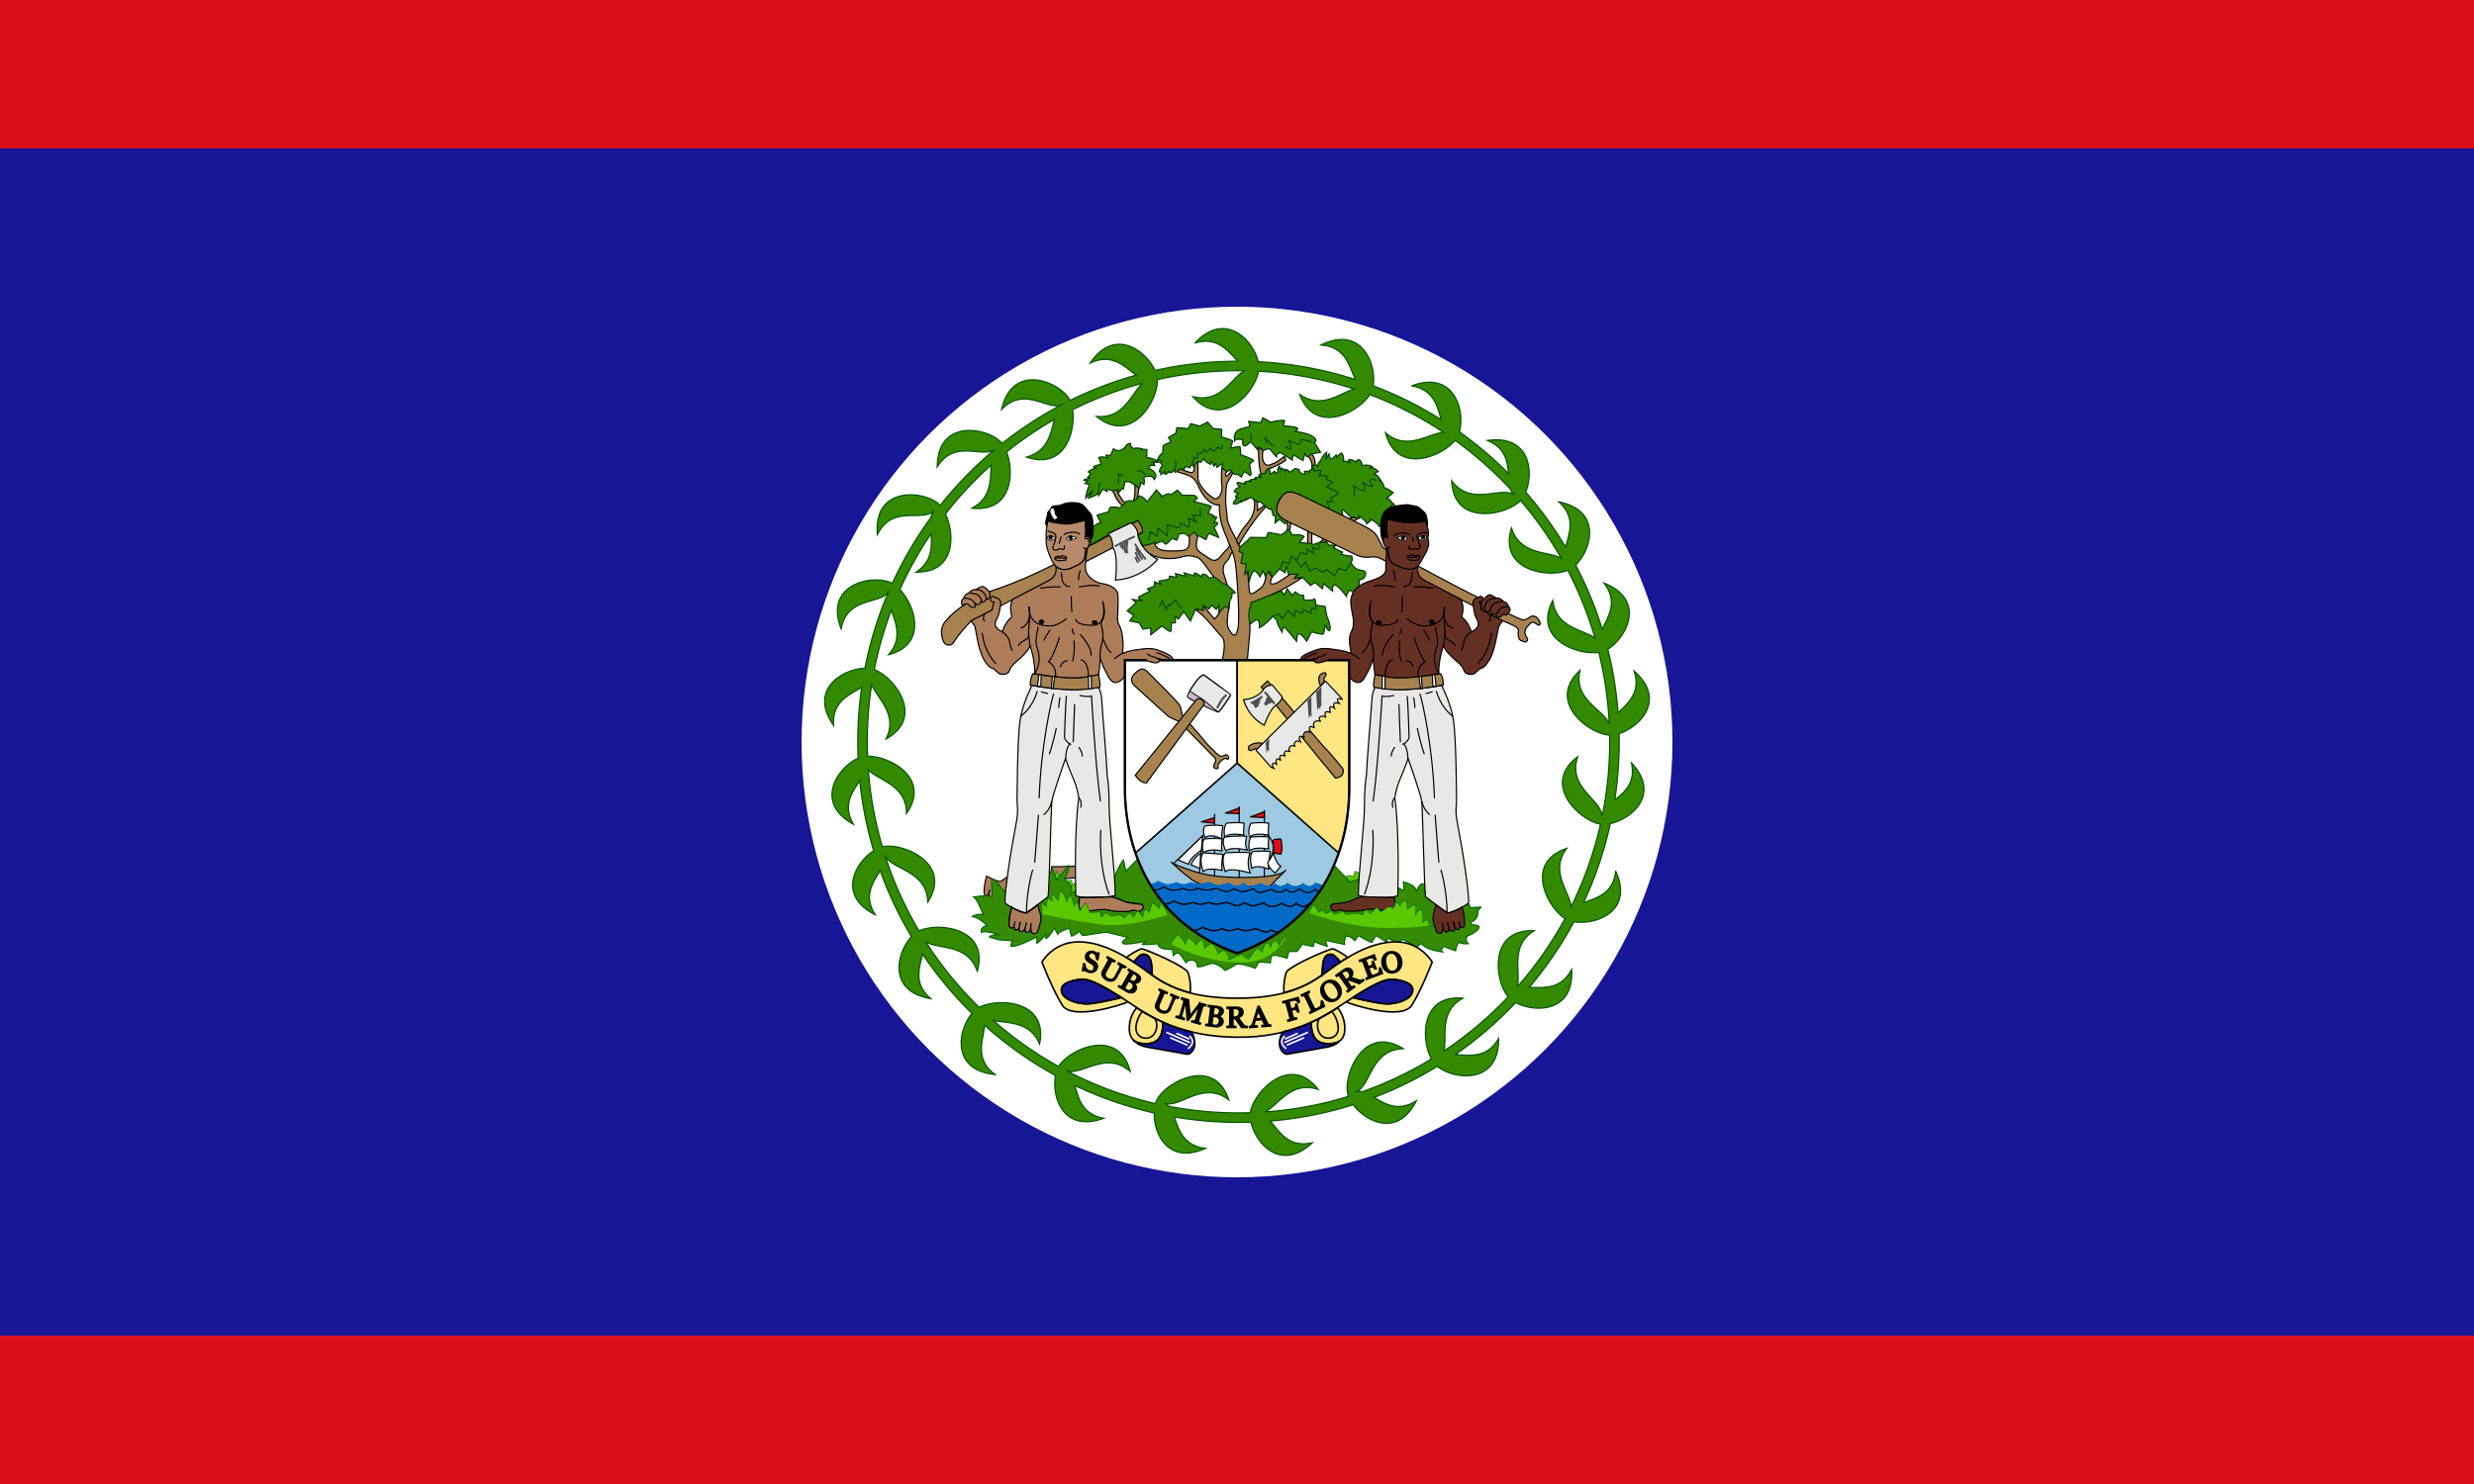 <svg xmlns="http://www.w3.org/2000/svg" xmlns:xlink="http://www.w3.org/1999/xlink" width="1000" height="600">
  <path fill="#d90f19" fill-rule="evenodd" d="M0 0h1000v600H0z" />
  <path fill="#171696" fill-rule="evenodd" d="M0 60h1000v480H0z" />
  <circle cx="500" cy="300" r="176" fill="#fff" />
  <g transform="matrix(.8 0 0 .8 154.642 48.648)">
    <path fill="#ad7d5a" stroke="#000" stroke-width=".57"
      d="M305.125 381.948c-.341 1.48-.909 3.533-1.14 6.156 0 .569-.568 3.646 1.14 3.758 1.255.115 1.596-3.192 1.596-3.192s-1.142 3.647.34 4.104c2.053.451 2.279-3.99 2.279-3.99-.228 1.255-1.596 4.447.343 4.783 2.05.345 2.62-4.33 2.62-4.33s-1.709 4.675.341 4.788c1.938.112 1.938-4.558 1.938-4.558s-1.027 5.585 1.708 5.13c1.478-.23 1.823-2.168 2.165-3.307.454-1.707 1.48-3.872.228-7.406-.91-2.62-.568-3.304-.568-3.304s-3.192 2.394-5.697 3.988c-1.143.683-7.296-2.621-7.296-2.621zm33.276-4.906c-.569-.344-.455 2.052-.683 3.188-.114 1.142.23 3.648 4.104 3.422 3.757-.344 7.52-1.14 9.912-.572 2.394.684 5.924.798 7.864.798 1.938 0 3.192-.226 4.1-.571.8-.339 2.508.459 3.304.459.8 0 2.051-1.255 1.937-2.053-.114-1.483-1.478-1.483-3.42-1.595-1.823-.227-4.328-.571-5.58-1.026-1.255-.457-3.533-1.71-6.382-2.28 0 0-5.469.23-6.606.23-1.142 0-7.865.34-8.55 0z" />
    <path fill="none" stroke="#060" stroke-width=".57"
      d="m320.055 385.14-.228-5.242 2.165 1.826.57-3.99c.91-.228 2.393 1.597 2.393 1.597l-.23-3.988 3.305 3.646s-.228-3.078.909-4.9c0 0 2.506 2.165 2.506 4.672 0 2.17 2.165-3.077 2.165-3.077l1.824 5.813 1.478-2.167 1.255 4.555 2.733-3.987 2.165 4.673 4.9-.344.572 2.736 2.164-2.393 2.85 1.823s2.391-.683 3.646-.683c1.254 0 2.735 1.594 2.735 1.594s.91-1.59 1.823-2.162c.91-.57 2.166.91 2.504 1.821l1.825-3.304s2.394 2.395 2.733 3.304c0 0 .343-2.732.913-3.646.571-.91 1.478.343 2.165 1.483l1.48-4.9s1.595.338 2.733 2.163c1.255 1.821 1.255-2.737 1.255-2.737s2.732 3.65 3.42 6.154m68.6-.912s.91-2.503 2.166-3.758c0 0 2.392 2.851 2.392 3.76 0 0 .683-.341 1.937-1.25l1.823 1.82 2.166-1.479 2.052 1.823 3.761-1.595 1.479 1.594 5.809-.681 2.169.909 2.05-2.617 1.937 2.048 3.076-3.074s1.48 1.249 1.822 2.164c0 0 2.507-1.255 3.078-2.164 0 0 2.39-.912 2.732.566 0 0 1.479-1.14 1.367-2.393-.116-1.252 1.708-.34 2.277 1.257 0 0 .684-2.51 2.51-2.739 0 0 1.25 1.483.907 4.219 0 0 2.735-2.163 3.99-2.393 0 0 .57 3.074-.341 5.813 0 0 2.85-4.674 3.418-3.078.228.91.911 3.99.228 6.152l2.507-1.595.911 3.08 2.733-.571m-128.033 9.28s2.051-3.416 3.304-4.33c0 0 2.733 2.168 3.645 4.901 0 0 .344-1.821 1.255-3.416 0 0 3.418 1.59 3.987 3.76 0 0 1.254-2.166 2.165-2.733.911-.688 1.824 2.39 1.824 4.214 0 0 2.165-2.281 3.42-2.394 0 0 2.392 1.139 3.075 5.13 0 0 2.281-2.166 3.077-1.826 0 0 2.734 1.826 2.05 4.33-.34 1.367 2.736-1.591 6.495-2.504l3.304 2.505s3.077-4.101 3.987-5.471c0 0 2.51.91 2.51 2.395 0 0 1.14-4.335 2.049-4.787.91-.569 2.164 1.367 2.164 2.621 0 0 .343-3.304 2.168-3.989 0 0 1.822 1.252 1.822 2.509 0 0 1.938-3.76 3.42-4.676" />
    <path fill="#5ac800"
      d="m320.055 385.14-.228-5.242 2.165 1.826.57-3.99c.91-.231 2.393 1.597 2.393 1.597l-.23-3.992 3.305 3.648s-.228-3.078.909-4.903c0 0 2.506 2.167 2.506 4.673 0 2.17 2.165-3.078 2.165-3.078l1.824 5.813 1.479-2.165 1.254 4.557 2.736-3.989 2.162 4.675 4.9-.344.571 2.733 2.164-2.391 2.85 1.822s2.393-.683 3.647-.683 2.735 1.598 2.735 1.598.91-1.598 1.822-2.173c.91-.565 2.168.915 2.505 1.826l1.825-3.304s2.392 2.395 2.733 3.304c0 0 .34-2.733.91-3.647.572-.91 1.48.344 2.166 1.483l1.478-4.9s1.598.34 2.734 2.166c1.252 1.822 1.252-2.733 1.252-2.733s2.733 3.645 3.416 6.15c0 0-18.866 6.478-32.172 4.707-15.662-2.085-28.56-5.047-28.56-5.047m129.342-.569s.91-2.508 2.167-3.763c0 0 2.392 2.853 2.392 3.763 0 0 .681-.341 1.937-1.254l1.822 1.822 2.167-1.478 2.053 1.82 3.757-1.596 1.48 1.596 5.812-.68 2.165.91 2.052-2.622 1.937 2.05 3.076-3.077s1.48 1.252 1.822 2.167c0 0 2.507-1.25 3.078-2.167 0 0 2.393-.91 2.732.57 0 0 1.482-1.142 1.37-2.391-.114-1.253 1.708-.344 2.278 1.25 0 0 .683-2.504 2.504-2.732 0 0 1.253 1.476.911 4.218 0 0 2.733-2.17 3.987-2.397 0 0 .571 3.077-.34 5.815 0 0 2.848-4.675 3.42-3.078.228.91.911 3.987.228 6.15l2.505-1.593.91 3.078 2.732-.571s-16.176 2.478-31.416 1.024c-15.242-1.453-29.543-6.835-29.54-6.835m-11.266 11.314c.74-.458-5.09 11.993-19.23 12.656-19.67.92-36.487-8.893-36.487-8.893s2.052-3.418 3.304-4.332c0 0 2.733 2.167 3.646 4.9 0 0 .343-1.824 1.254-3.417 0 0 3.419 1.59 3.987 3.76 0 0 1.255-2.166 2.168-2.733.91-.687 1.823 2.39 1.823 4.217 0 0 2.164-2.283 3.418-2.397 0 0 2.394 1.14 3.078 5.13 0 0 2.279-2.164 3.075-1.826 0 0 2.735 1.826 2.05 4.33-.341 1.37 2.734-1.59 6.496-2.503l3.304 2.504s3.075-4.1 3.987-5.472c0 0 2.509.915 2.509 2.397 0 0 1.14-4.331 2.05-4.786.91-.57 2.163 1.366 2.163 2.623 0 0 .344-3.306 2.167-3.99 0 0 1.824 1.252 1.824 2.51-.004-.003 1.933-3.764 3.416-4.678z" />
  </g>
  <path fill="#6f6" d="M531.6 183.263s-1.14-.095-2.185-.855l2.184.852" />
  <g fill="none">
    <path stroke="#060" stroke-width=".475" d="M531.6 183.263s-1.138-.095-2.183-.855" />
    <path
      d="m507.005 202.065 1.236.761 1.328.19s1.425 1.328 3.04 2.564c1.232 1.045 1.232-.189 1.232-.189l.76 3.039h1.044s-.287 1.991-.287 3.036l1.805-1.522 2.086 1.806s1.519-1.327 2.279-1.327c.759 0 1.043-.763 1.043-.763h.094c-5.031-2.37-7.215-4.843-5.697-7.407 2.469-4.271 6.552-1.518 7.881-.95l18.422 9.876s1.234-.756.378-1.518c-.952-.759-1.33-2.658-1.043-3.416.282-.76 2.37 2.373 3.417 2.657 1.045.286 3.418.667 3.418.667l-.095-.952s3.038 2.09 3.038 3.136c0 0 2.184-1.141 1.424-1.807-.758-.663 3.323 1.616 3.607 2.851l.856-.955c-.093 0 .288-3.039 1.332-4.463.95-1.423 1.994-1.804 1.994-1.804s.95-1.615 1.898-1.615c0 0-.949-.663-1.327-1.423-.475-.758-1.615-1.138-1.615-1.138s1.423-1.043 1.804-1.522c.38-.569.76-.662.76-.662s-2.185-1.805-3.703-2.09c0 0-.093-2.467-1.992-2.657h.854s-1.423-2.657-2.753-2.753c0 0 .856-.95 1.615-1.043 0 0-1.615-2.09-3.799-1.33l1.428-.569s-1.045-1.141-4.275-.572c0 0 .284-1.325-1.138-2.373 0 0-1.235.094-1.235 1.047 0 0-1.138-1.047-2.563-1.047-1.424 0 .474 1.519.474 1.519s-1.898-1.233-3.038-.856c0 0 .473-2.181-.76-3.322 0 0-1.424.758-1.805 1.71l-.38-.952s-1.897 2.282-2.277 1.614c-.287-.375-.57-1.99-.57-1.99l-1.138 1.709.189-2.376s-1.328.76-2.372 3.23c0 0-1.331 1.233-1.331 2.373 0 0-1.042-1.232-1.992 0-.856 1.33 0 1.045 0 1.045s-.381.474-1.33.665l.192.758s-1.236-.662-2.184-.378l.473 1.138s-2.469.19-2.564-1.802c0 0-2.087-1.045-2.373.094 0 0-1.71 0-1.52.948 0 0-.475-.95-1.33-1.138-.95-.286-.19 1.232-.19 1.232s-.283-1.139-1.423-1.71c-1.138-.471-.19 1.046-.19 1.046s-1.518-1.234-.757-2.184c0 0-1.425 1.33-.76 2.566l-.952.663s-.473-.471-.38-.856c.094-.382-1.614 1.14-1.614 1.14s-1.045-2.469 0-2.469c.093 0-1.804-.096-2.088 2.09-.286 2.087 0 0 0 0s-1.236.094-2.374.471c-1.237.383.853 1.237.853 1.237s-1.804-.381-2.849.187l.666.855s-.665-.662-2.278-.093c-1.71.474.38.76.38.76s-1.709-.379-2.563 0c-.855.38.282 1.045.282 1.045s-3.132-.95-3.608-.665c-.473.286 1.046 1.806 1.046 1.806s-1.898.474-2.278 1.899l1.708.666s-.757.378-1.138 1.136c-.378.762 1.138.383 1.138.383s-2.087 1.518-2.087 2.658c0 0 1.521.472 2.658-.666 1.14-1.136.381-.757.381-.757l.094.757s2.183-.948 2.183-1.518c0-.473-.376.76-.376.76l2.184-1.14 1.424.95" />
    <path
      d="m505.201 172.433-.475-2.084s2.564 0 4.844.57l.855-1.995s2.277 1.044 3.04 1.801c0 0 4.46-1.138 5.79-.662l-.569 2.089s4.084.283 5.412.759c1.234.474-.57 1.521-.57 1.521s4.653.568 6.646 1.802c2.09 1.233 2.09 2.28 1.045 2.566l2.563 4.082s-4.083.474-4.844 1.521c-.758 1.044-1.519-1.047-1.519-1.047l-.758 2.85s-2.563-1.331-3.609-2.28c0 0-1.237 1.521-.476 2.28 0 0-3.323 0-4.655-3.04 0 0-1.994-.284-1.994 1.52 0 0-2.28-2.563-2.849-3.325l-2.565.762s-.76-1.045-1.708-1.332c-1.045-.189-.286 1.332-.286 1.332l-1.521-1.805-1.517-1.807s-1.332 1.804-2.377 1.804c-.952 0-.952-1.236-.761-2.091.284-.758-3.04-.949-3.323 0 0 0-.952-3.796 2.562-4.844l3.612-.95" />
  </g>
  <g stroke-width=".611">
    <g fill="#a7824f" stroke="#000">
      <path stroke-width=".475"
        d="M528.843 184.497s.57-1.33 1.615-.57c.95.759 1.232 4.084 1.232 4.084l-1.519.758s.856-1.232-1.328-4.272zm-8.633 29.82s.758-1.043-.285-3.325l1.519-.474s.569 1.803-.191 3.8h-1.045m26.304-5.228-3.608 2.186 1.805.855 4.367-2.565-2.567-.476m-48.335 14.15c-.952.76-1.046 2.09-1.615 2.849-.472.758-1.899 1.801-1.993 2.942-.19 1.139-.284 1.899.19 3.42.566 1.518 2.942 8.26 1.992 13.391-1.045 5.127-.663 7.311-.282 8.074.377.758 1.518 2.846 2.184 2.846 1.518-.19.854-.662 1.422-1.614 1.424-2.469 0-21.558-.666-26.876-.472-4.085-2.375-7.79-2.562-8.167-.19-.478-.569-1.71-.855-2.472-1.423-3.42-3.133-6.36-3.133-13.486 0 0-4.654 1.045-8.641-7.979-2.089-4.558-5.128-4.083-8.736-5.6l1.615-1.048s3.039 1.522 4.558 1.522c1.52 0 1.046-3.039 1.046-3.039l1.52-1.521v6.65c0 3.04 4.177 7.218 6.645 8.452 1.52.757 3.515-2.375 3.04-5.414-.475-3.038 0-7.12 0-7.12l2.089 1.231s-.76 1.33-.57 2.09c.284.761 1.328-.76 2.088-1.52 0 0 .19.19.95.19 0 0-1.52 2.563-2.277 3.894-.758 1.236-.758 6.08-.758 7.885s.664 5.981.664 7.31c0 .951 1.802 4.843 3.23 7.22.473.949 1.613 3.416 1.613 3.416 1.138 1.805 1.232 3.04 1.9 4.561.378.758 1.044 2.943 1.518 6.744.19.948.38 4.558.667 6.93.283 2.279 2.184.476 4.46-1.139 2.278-1.708 2.278-5.793 2.278-5.793s1.806-1.521 1.52-.665c-.19.95.952 1.9.952 1.9-1.424 3.227-.57 2.848.854 2.753 1.424-.192 6.36-3.894 6.36-3.894.665-.192 3.61-.192 3.135 0-.57.286-1.33 1.71-1.33 1.71l3.228-.381c-1.138.855-5.413 3.322-6.36 3.894-1.046.666-6.17 3.136-8.355 3.989-2.185.949-6.46 3.04-6.648 5.223-.095 2.186.284 8.074 0 9.971-.19 1.898-.95 10.353-.95 10.353h-10.16s1.994-7.409-.097-9.402c-1.993-2.09-6.647-8.17-9.685-10.26-3.04-1.993 1.993-.472 1.993-.472v-2.09l4.653 5.606s8.07-7.124 0-16.81c-2.564-3.04-5.128-7.692-7.122-8.17-2.088-.57-3.133-1.045-6.647 0-3.608 1.044-12.25 1.044-15.858-4.656l3.04-.474 2.561-1.045s-1.043 3.61 6.173 3.61c7.121 0 8.166 0 7.597-6.648l2.088-1.046 1.52 1.522s-1.044 3.609-.475 5.127c.476 1.519 3.04 2.565 5.034 4.083.855.666 1.52.76 2.089.76.854-.094 1.043-.094 2.184-1.234 1.708-1.9 1.328-1.805 3.038-3.323 0 0 .855-1.33 1.045-1.521l1.046 2.755z" />
      <path stroke-width=".475"
        d="M499.694 218.21c.38-.377 1.14-1.805 1.805-3.04 1.138-1.898 2.47-3.038 3.987-5.413 1.423-2.184 1.994-5.411 1.423-7.69l1.328.76.098 3.609s1.805-1.522 2.565-1.899l.757.378s-5.697 5.89-11.015 15.387l-.95-2.088zm-49.942-19.75c.76 1.325 1.521 3.894 3.799 5.887l1.519-.475s-3.513-4.083-3.513-5.886l-1.805.473m8.923-2.286s.474 4.844-.759 6.648l1.52-.756s1.042-3.324.757-5.13l-1.52-.758zm50.045-15.288s-.287 6.836 1.046 11.016l1.801-.568s-.283-1.238 1.235-1.807c1.52-.475 5.127-1.993 6.931-3.514l-.568-1.518s-2.753 2.184-4.083 2.754c-1.234.476-1.993 1.043-3.039.76-1.045-.287-2.277-1.997-1.52-5.891zm20.123 31.91s-.473 4.845-.189 6.935l1.615.38s-.378-5.793.663-6.268l-2.089-1.045m7.224 3.61s-1.804 3.135-3.892 3.42l3.323-.664s.952-.475 2.375-1.993l-1.806-.76" />
    </g>
    <g fill="#338a00" stroke="#030">
      <path stroke-width=".475"
        d="m507.012 202.062 1.232.756 1.33.194s1.423 1.33 3.039 2.562c1.232 1.045 1.232-.19 1.232-.19l.758 3.039h1.045s-.285 1.994-.285 3.04l1.805-1.522 2.09 1.805s1.518-1.329 2.277-1.329 1.045-.758 1.045-.758h.096c-5.034-2.376-7.215-4.844-5.698-7.409 2.47-4.273 6.552-1.52 7.88-.948l18.422 9.874s1.234-.758.38-1.521c-.953-.756-1.332-2.657-1.046-3.416.285-.76 2.373 2.372 3.416 2.658 1.045.286 3.418.667 3.418.667l-.095-.95s3.039 2.088 3.039 3.134c0 0 2.184-1.139 1.423-1.805-.758-.663 3.325 1.616 3.609 2.852l.854-.952c-.096 0 .285-3.04 1.33-4.465.951-1.421 1.993-1.803 1.993-1.803s.952-1.615 1.899-1.615c0 0-.952-.663-1.33-1.423-.475-.763-1.615-1.14-1.615-1.14s1.424-1.044 1.806-1.52c.38-.568.76-.667.76-.667s-2.184-1.801-3.705-2.084c0 0-.094-2.472-1.993-2.66h.856s-1.424-2.66-2.754-2.754c0 0 .854-.95 1.614-1.046 0 0-1.614-2.087-3.796-1.328l1.423-.567s-1.045-1.139-4.271-.57c0 0 .283-1.329-1.14-2.375 0 0-1.233.093-1.233 1.044 0 0-1.138-1.044-2.562-1.044s.474 1.521.474 1.521-1.899-1.236-3.04-.855c0 0 .475-2.184-.76-3.326 0 0-1.42.76-1.804 1.71l-.378-.949s-1.9 2.28-2.277 1.614c-.285-.379-.57-1.992-.57-1.992l-1.137 1.71.188-2.377s-1.328.76-2.373 3.228c0 0-1.329 1.236-1.329 2.372 0 0-1.045-1.232-1.994 0-.856 1.33 0 1.048 0 1.048s-.381.471-1.33.662l.19.758s-1.234-.663-2.184-.377l.473 1.138s-2.468.191-2.562-1.8c0 0-2.089-1.048-2.374.092l-1.52.95s-.476-.95-1.33-1.138c-.952-.285-.19 1.232-.19 1.232s-.283-1.138-1.423-1.71c-1.138-.47-.19 1.048-.19 1.048s-1.518-1.236-.757-2.184c0 0-1.423 1.329-.759 2.565l-.95.662s-.476-.473-.382-.854c.098-.38-1.613 1.139-1.613 1.139s-1.046-2.468 0-2.468c.095 0-1.805-.096-2.088 2.09 0 0-1.234.094-2.375.472-1.232.381.856 1.236.856 1.236s-1.804-.381-2.849.19l.665.855s-.665-.665-2.279-.097c-1.71.475.379.76.379.76s-1.708-.38-2.563 0c-.855.381.285 1.045.285 1.045s-3.135-.95-3.61-.662c-.473.282 1.045 1.804 1.045 1.804s-1.899.474-2.277 1.899l1.708.662s-.756.38-1.139 1.141c-.376.76 1.14.378 1.14.378s-2.088 1.522-2.088 2.66c0 0 1.52.473 2.659-.665 1.138-1.138.379-.76.379-.76l.096.761s2.184-.948 2.184-1.516c0-.477-.378.755-.378.755l2.184-1.139 1.423.952v-.002z" />
      <path stroke-width=".475"
        d="m505.201 172.438-.475-2.088 4.844.566.853-1.993s2.277 1.044 3.039 1.801c0 0 4.461-1.138 5.793-.662l-.57 2.09s4.083.283 5.414.756c1.234.476-.57 1.522-.57 1.522s4.653.57 6.649 1.804c2.088 1.232 2.088 2.28 1.045 2.562l2.562 4.084s-4.082.474-4.842 1.517c-.76 1.045-1.52-1.042-1.52-1.042l-.759 2.848s-2.563-1.33-3.607-2.279c0 0-1.232 1.522-.475 2.28l-4.653-3.04s-1.996-.284-1.996 1.522c0 0-2.277-2.567-2.847-3.327l-2.567.76s-.756-1.041-1.708-1.33c-1.045-.186-.284 1.332-.284 1.332l-1.52-1.805-1.519-1.8s-1.33 1.8-2.375 1.8c-.952 0-.952-1.231-.759-2.087.285-.76-3.04-.949-3.322 0 0 0-.952-3.8 2.562-4.842l3.607-.95zm-18.414 13.01-1.615 1.522-.95-.476-1.898 2.09-.38-1.143-1.046 1.71-1.613-.569-.759 1.235-1.423-.286s-1.235 1.142-1.995 1.426c-.758.192 0-1.708 0-1.708s-1.139 1.9-1.994 1.9c-.757 0-.473-.856-.473-.856s-.474 1.232-1.423 1.423c-.856.097-.476-.948-.476-.948l-1.521 1.139v-.95l-.663-.284s.378-1.71 1.045-2.089c.663-.381-.665-1.517-.665-1.517l.662-.761s-1.9-.475-1.9-.093c0 0 .953-2.563 2.278-3.043l.097-2.847s1.33-1.139 2.563-1.236c1.329-.19-.379-2.184-.379-2.184l3.038-1.801.38-2.184 4.652.376.95-1.992 3.706.948 3.131-1.615 2.278 2.66 3.418.285s-.093 2.373-.093 3.04c0 0 4.08 1.231 4.557 1.614 0 0-.76 2.469-.76 2.943 0 0 2.85-.76 3.705-.57 0 0 .286 2.66.378 3.323 0 0 4.842 1.522 5.128 2.377 0 0-1.045.662-1.615 1.517 0 0 .57 2.946.57 3.894l-.38.57s-1.425-1.33-2.564-1.52l-.952 2.09-1.708-1.14-1.044.095s-.855-1.045-1.521-1.045l-.095-.949-1.33.854s-2.089-1.045-2.089-1.71c0-.57.096-1.522.096-1.522l-2.184 1.522s-.474-1.139-.378-1.615c.095-.474-.856 1.141-.856 1.141s-1.14-1.996-1.044-2.376l-.286 1.615s-2.278-.756-2.562-2.278v-.003z" />
      <path stroke-width=".475"
        d="M456.397 194.754s3.99 1.998 3.99 2.946c0 0 1.045-2.09.474-2.85l1.52 1.045s.472-1.898-.097-2.47c-.476-.474 3.416-2.085 4.272.477 0 0 2.375-2.469-2.184-4.56 0 0-.377-1.519 2.375-1.138 0 0-.19-.95-.855-1.33h2.66s-1.615-1.33-3.989-1.71c-2.277-.381-.855-.663-.95-1.142-.19-.474 0-2.184 0-2.184s-1.33-.474-2.375.095l.38-.476s-2.47-.663-3.415-.093c0 0-1.426-.57-1.236-2.09 0 0-1.424-.094-2.086 1.422 0 0-1.33 1.522-3.134 1.522-.378 0-1.708-.762-1.708-.762l-1.141 2.66-1.804-.094.57 1.043s-2.754-.756-3.61 0c0 0 1.046 1.617.76 2.754 0 0-2.184.382-2.659.762-.57.376.76.662.76.662s-2.47.76-3.041 1.521l.952.756-1.14 1.524.952.186s-1.615.476-2.469.762c-.854.284 1.52.476 1.52.476l-1.14 1.042 1.806.283s-1.424 3.8-1.52 5.606c0 0 2.185-2.66 2.754-2.848l-1.708 2.848s3.23-1.043 3.514-1.522c.282-.569.568-1.043.568-1.043l.095 1.615s1.235-1.71 1.425-2.375c.096-.663 1.993.665 1.993.665v-.952s1.71.57 2.277.666c.666.094.76-.285.76-.285l1.615-.19-.286 1.328s1.138-.759 1.422-1.52c.19-.76.759 0 .759 0l.757-3.038h1.613zm-13.01 13.487 1.518 3.134c-1.233.094-3.038 1.518-3.038 1.518.284 5.225-1.043 4.939-1.043 4.939.375.95-.243 2.712-.243 2.712l7.553-4.515.097-.475 8.926-4.18.282.474 2.566-1.423 1.804 4.746-1.804 1.045c.097 1.615 1.995 4.466 1.995 4.466l2.374-.568 2.563-.951s.096 1.423.096.952c0-.383 2.752-1.33 2.752-1.33l1.234 1.234c.952-.093 2.658-2.376 2.658-2.376l1.995.762s.664-1.14.664-1.994c0-.76 2.468-.76 2.468-.76l1.71 1.232 2.185-1.801s.664 1.329 1.519 1.517c.952.096 3.323 1.899 3.323 1.521 0-.378 1.045-2.47 1.045-2.47l3.988 1.616c-.568-1.805-1.897-3.988-1.897-3.988s1.897-1.517 1.519-1.898c-.38-.381-1.52 0-1.52 0l1.139-2.279h-1.52l.473-.568-2.468-1.043 1.329-2.66c-.57-.668-7.121-1.998-7.121-1.998l1.519-1.423s-.76-1.139-1.52-1.139-4.748.097-4.937-.281c-.097-.381-1.711-1.808-1.711-1.808l-2.47 1.808-1.231-.381-2.184.855s0 1.234-.288.379c-.283-.762-2.278-2.753-2.278-2.753-.378.662-2.942 3.701-2.942 3.701s-.38 1.616-1.235.474c-.952-1.138-2.944-2.372-3.23-1.423-.284 1.046-2.086 1.994-2.469 1.711-.377-.288-2.468-.095-2.658.474-.095.663-2.374 2.372-2.374 2.372-1.425-.663-3.706-.281-3.706-.281s-.662 1.043-.756 1.897l-4.652 1.233h.003v-.003zm42.924 38.463v-1.995l2.277 1.519 1.33-1.521 1.708 1.708 1.046-1.708v2.756l2.563-2.277 1.518.662v-2.184s1.806-3.04 1.045-3.607l1.52-.474s-2.564-2.565-3.323-3.042c-.759-.568-1.804-.568-1.804-.568s-1.995-1.997-3.323-2.564c-1.234-.475-1.997.567-1.997.567s-.758-1.516-2.087-1.803c-1.232-.283-1.232 1.046-1.232 1.046s-.952-.952-2.184-1.426c-1.234-.566-.38 1.139-.38 1.139l-4.368-1.326.568 1.326-4.081-1.04.472 1.519-2.847-.478-.19 1.239-4.084.757.76 1.329-2.564-1.046v1.806l-2.85 1.043 1.046.952s-3.798 1.805-4.56 2.374c-.757.473 1.522 1.517 1.522 1.517l-4.084-.57 1.52 1.331-3.61 3.326 2.565 1.804-1.52 2.279 3.798.757 1.519 2.564 3.133-.57v2.847l4.558-3.606s3.325 2.943 3.61 2.089c.188-.759.188-3.323.188-3.323h1.615v-2.563l1.232 1.044 2.09-3.041 2.752 3.8 2.088-4.842 3.04.475zm18.61-11.49-.474-4.367-1.327 1.33.566-4.084-2.086-.38.757-3.988-1.518-.761.377-1.898 1.522-1.14 2.753-2.66 6.359.1.759-2.09 4.559.76c.758.855 3.131-1.71 3.131-1.71h.952l1.046 1.991s3.322-.476 4.84.57l-1.804 2.469 3.323.283 2.277.476 2.376-.76 3.04-.192.758 1.234h2.85l-.95 1.139 3.703 1.708-.758.762s2.088.758 3.608.758h.758s.759 1.802-.286 2.562c0 0 1.045 2.565 3.322 3.041 2.28.475 2.28.475 2.564 1.043.287.476 0 3.04-2.563 3.04v2.567s-1.993 1.803-2.277 2.561l-1.522-1.045s-1.325 1.521-1.325 2.566c0 0-3.325-4.37-4.56-4.561-1.33-.284-1.045 2.47-1.045 2.47l-3.607-3.039-.476 2.088-3.038-2.562-1.805 1.23-3.23-3.323-3.132.383 1.232-1.616h-3.796l-.759-3.323-.569 2.753-2.277-1.518-2.944 3.228s-.379-.383-.855-1.9c-.473-1.52-1.804 1.803-1.804 1.803l-1.045-2.372-1.232 2.372s-1.045-1.803-2.09-2.372c-.95-.475-1.993 2.846-2.276 4.368zm.57 9.969.19-1.517 5.41-2.091 4.56-1.708 2.278-1.046 1.045 1.805 1.328-2.562 2.089 2.657 1.14-1.425 1.804 1.329h1.52l.284 1.997s3.799.283 4.082-.474c.286-.76.76 2.562.76 2.562l3.607.474.76 4.084s1.8 3.8 1.233 5.32c-.476 1.614-1.995-1.995-1.995-1.995s-.284 2.849-.57 3.609c-.188.757-4.841-.76-4.841-.76l-1.994 3.798s-2.089-3.04-3.038-3.04c-1.046 0-1.046 3.04-1.046 3.04s-3.039-3.609-4.368-5.13c-1.235-1.517-1.521 1.521-1.521 1.521s-1.993-3.325-1.993-4.274c0-1.043-1.805-2.09-1.805-2.09s-3.136 3.61-5.415 4.56c0 0 .285-2.28-.474-3.04-.757-.76-3.038 1.519-3.038 1.519s-1.615-3.514 0-7.124z" />
    </g>
    <g fill="none" stroke="#004b00">
      <path stroke-width=".475"
        d="m530.56 188.575.477 1.9s1.708-.381 2.848-.285c0 0-.285 1.52-.664 2.184 0 0 2.277-.379 3.322.284l-.474 1.139 2.66 1.14-2.47 1.994s3.986 1.423 4.748 2.565c0 0-2.563 1.803-2.943 1.71-.38-.192-.096.756.57 1.611l-2.185-.093s.854 1.995.758 2.753c-.095.76-3.609.568-3.609.568m13.67-5.121s.664-3.8-.378-4.749c0 0 2.468 2.09 4.082 2.184 1.71.097-.096-3.134-.096-3.134s2.374 1.234 3.514 1.519c1.138.19-.856-2.375-.856-2.375s.664-1.236 2.563-.096m-44.147-15.096s.093-.855-.288-1.329c-2.277-3.134 2.375 2.376 3.323 2.565m4.366-.004s1.52 1.138 2.28 1.138c.758 0-.475-3.04-.856-3.417-.378-.381 2.754 1.232 3.894 1.424 1.139.284 1.328-1.898 1.328-1.898s3.514.569 4.275 1.045m-24.408-.663s-.284-1.993-.378-2.848m-23.543 12.35c-.19-.382.952-2.091.476-2.85 0 0 .663.57 1.328.665.569.094.377-2.185.377-2.185l.76.284s1.995-.952 1.615-1.711c-.383-.758 1.329 1.138 1.329 1.138s1.14-1.138 1.14-1.612c0-.48 1.328 1.136 1.328 1.136s1.423-.285 1.423-1.138c0-.854 1.804.283 1.804.283s.76-1.043.666-1.71m-19.18 9.5s.852-1.992-.097-3.322m-22.976 9.585c.096-.948.57-3.512.096-3.893-.475-.377.952.381 2.089.666m9.014-.375c-1.138-1.141-1.804-1.71-3.606-1.71m-15.667 8.066c.286-.663.759-2.278.475-3.228m24.306 50.334 1.233-2.565 1.52 3.608 1.043-2.28.38.76 2.277-2.468 2.47 3.704m39.601-16.047 1.615-3.228 2.184 1.14 1.045-3.135 2.278 1.425 1.329-2.944 2.563.663.189-2.088s1.804 1.042 2.279 1.801c.567.762 0-2.56 0-2.56l2.087.948s1.52-1.522-.57-2.376" />
      <path stroke-width=".475"
        d="m523.533 226.096 2.277 3.325 1.898-2.184 1.71 3.701 2.184-1.329 3.132 1.805 1.424-1.14 3.419 2.47 1.424-2.941 3.038.949 1.993-3.416m-82.037-8.93s1.33-2.283.854-3.327c-.569-1.045 2.754 1.805 2.754 1.805s.757-2.28.284-3.323c-.57-1.045 3.798 3.04 3.798 3.04s.761-3.514 0-4.275c-.76-.76 4.179 1.045 4.179 1.045s1.995-.568 1.235-1.614c-.76-1.044 3.323 1.518 3.323 1.518s.948-2.561 0-3.514c-1.046-1.042 3.038 1.236 3.038 1.236l-1.52-2.756 3.323.19-.283-3.04m29.434 43.87 2.184-1.045 1.9 1.901 2.087-3.323 2.563 2.467.38-2.467 2.753 1.141.57-1.523 3.038 1.618.284-2.28 1.518.476.285-1.522" />
    </g>
  </g>
  <path fill="#9dc9e2"
    d="M464.75 357.343a67.897 67.897 0 0 1-5.793-12.629l41.116-36.185 41.118 36.087c-1.425 4.177-3.325 8.643-5.983 12.918l-.327.526a401.026 401.026 0 0 1-3.092-1.191s-1.33 1.234-2.37 1.328c-1.425.19-2.66-1.232-2.66-1.232s-1.805 1.519-3.608 1.232c-1.805-.187-2.565-1.329-2.565-1.329s-1.898 1.52-3.23 1.234c-1.232-.289-2.087-1.143-2.087-1.143s-1.139 1.428-2.754 1.143c-1.518-.289-2.943-1.143-2.943-1.143s-2.37 1.042-3.892 1.234c-1.518.288-2.849-1.33-2.849-1.33s-1.993 1.33-2.753 1.33-3.608-1.33-3.608-1.33-2.944.95-3.988.95c-.952 0-3.892-1.231-3.892-1.231s-2.754.756-3.987.756c-1.33 0-3.23-.756-3.23-.756s-2.275 1.044-3.512.756a12.861 12.861 0 0 1-2.375-.756s-2.468 1.044-4.083.756c-1.519-.282-3.323-1.325-3.323-1.325s-.285.759-3.229 1.325h-.096" />
  <g stroke="#000">
    <path fill="#fff" stroke-width=".664"
      d="M500.078 266.93v41.596L458.96 344.9c-3.986-11.586-4.271-21.937-4.271-26.4v-51.57h45.388" />
    <path fill="#ffe682" stroke-width=".664"
      d="M500.078 266.93v41.596l41.02 36.375c3.987-11.586 4.273-21.937 4.273-26.4v-51.57h-45.293" />
    <g stroke-width=".611">
      <path fill="#a7824f" stroke-width=".475"
        d="M473.552 348.7c3.091 1.675 2.044 1.148 8.452 3.416 5.222 1.808 11.298 2.66 20.128 2.66 7.726 0 12.076-.613 14.523-1.288 2.538-.728 3.139-1.753 3.139-1.753l-6.36 6.46s-25.57 1.378-30.198-1.615c-1.802-.952-5.697-4.084-9.684-7.882z" />
      <path fill="none" stroke-linecap="round" stroke-width=".475"
        d="M511.063 336.641s8.167 4.652 0 13.58m-36.746-1.045 11.775-11.21-1.33 15.007m6.169 1.126V329.23m20.132 25.07v-26.591M500.9 354.776v-28.584" />
      <path fill="#d90f19" stroke-linejoin="round" stroke-width=".475"
        d="m490.931 330.565-5.319 1.71 5.319.57v-2.28m9.968-3.901-5.6 2.09 5.6.19zm10.164 1.52-5.602 2.092 5.602.283v-2.376zm3.323 12.069c-.285-1.14 3.324-1.043 3.324-1.043s1.045 3.796 0 6.17l-3.038-.57s.286-2.562-.285-4.558z" />
      <g fill="#fff">
        <path stroke-linejoin="round" stroke-width=".475"
          d="m476.119 347.654 9.971-9.688-.477 5.795s-5.125 3.323-5.125 5.697l-4.368-1.804m5.31 1.999s1.045-3.04 3.892-4.558l-.284 6.077-3.607-1.521zm14.345-16.81s4.081-.57 7.121 0c0 0-.476 4.083 0 4.842 0 0-5.603-1.33-7.88.757 0 0-.76-3.798.76-5.6zm-8.643 1.045s4.084-.57 7.122 0c0 0-.76 4.56-.286 5.32 0 0-4.56-2.567-6.837-.479 0 0-1.52-3.131 0-4.841z" />
        <path stroke-linecap="round" stroke-linejoin="round" stroke-width=".475"
          d="M486.843 339.198s4.083-.474 7.121 0c0 0-.474 4.084 0 4.844 0 0-5.317-1.234-7.597.76 0 0-1.045-3.8.476-5.604zm8.167-.756s5.888-.756 8.924-.282c0 0-1.234 3.323.287 5.602 0 0-6.362-1.71-8.736.283-.002 0-1.994-3.799-.476-5.603zm-8.634 6.366 7.88.57s-.758 5.792-.285 6.551c0 0-6.36-1.521-7.598.568 0 0-2.088-5.316 0-7.69h.003zm8.923 0s6.834-.476 9.97 0c0 0-1.807 4.37.19 8.166 0 0-8.927-2.56-10.164-.476 0 0-2.084-5.316 0-7.69zm10.444-11.966s4.081-.57 7.122 0c0 0-.474 4.084 0 4.843 0 0-5.603-1.33-7.88.757-.002 0-.762-3.798.758-5.6zm0 5.6s4.081-.474 7.122 0c0 0-.474 4.084 0 4.844 0 0-5.603-1.234-7.88.76 0 0-.762-3.798.758-5.602zm.476 5.89s4.081-.566 7.215 0c0 0-1.045 6.362-.57 7.121 0 0-4.648-2.184-6.835-.281 0 0-1.327-5.033.19-6.84z" />
        <path stroke-width=".475"
          d="M514.666 344.808s1.327 4.841 3.037 5.413l-2.277 2.753s-2.754-1.994-3.04-4.27c0 0 1.804-2.091 2.28-3.895z" />
      </g>
    </g>
    <g stroke-width=".61">
      <path fill="#006ac8" stroke="none"
        d="M535.021 357.912c-6.551 10.923-17.28 21.177-34.942 27.54-17.948-6.456-28.866-17.187-35.324-28.016l.095-.095c2.943-.572 3.23-1.33 3.23-1.33s1.803 1.046 3.322 1.33c1.615.284 4.083-.76 4.083-.76s1.045.477 2.374.762c1.232.283 3.512-.76 3.512-.76s1.899.761 3.228.761c1.234 0 3.988-.76 3.988-.76s2.943 1.232 3.893 1.232c1.045 0 3.986-.949 3.986-.949s2.85 1.33 3.61 1.33c.757 0 2.753-1.331 2.753-1.331s1.327 1.614 2.846 1.33c1.521-.19 3.894-1.233 3.894-1.233s1.423.856 2.943 1.139c1.613.286 2.754-1.139 2.754-1.139s.854.856 2.088 1.139c1.33.286 3.228-1.234 3.228-1.234s.758 1.14 2.564 1.329c1.805.286 3.609-1.232 3.609-1.232s1.231 1.423 2.657 1.232c1.045-.095 2.372-1.329 2.372-1.329s2.374.758 3.228 1.045" />
      <path fill="none" stroke-width=".475"
        d="M533.407 360.385c-1.423.097-1.614-.855-1.614-.855s-1.895 1.617-3.703 1.331c-1.897-.282-2.753-1.518-2.753-1.518s-1.994 1.615-3.324 1.328c-1.328-.19-2.278-1.14-2.278-1.14s-1.232 1.427-2.848 1.141c-1.614-.19-3.04-1.14-3.04-1.14s-2.563 1.048-4.178 1.33c-1.615.287-2.944-1.518-2.944-1.518s-3.703 1.235-4.46 1.235c-.856 0-3.517-1.236-3.517-1.236s-1.802 1.14-2.846 1.14c-1.139 0-4.178-1.33-4.178-1.33s-2.851.76-4.18.76c-1.33 0-3.323-.76-3.323-.76s-2.47 1.045-3.799.762c-1.329-.287-2.374-.763-2.374-.763s-2.658 1.046-4.272.763c-1.615-.287-3.514-1.33-3.514-1.33s-.284.663-3.416 1.33h-.097" />
      <g fill="#006ac8" stroke-width=".732">
        <path stroke-width=".569"
          d="M474.439 364.259s-.265.62-2.742 1.166c-.053-.003-.672.147-.672.147.229-.042.415-.075.614-.117a11.508 11.508 0 0 1-.7.233c2.8 4.045 6.994 7.717 11.365 10.661 4.372 2.946 9.395 6.461 17.948 8.97 8.993-3.511 11.392-4.847 17.27-8.783 5.877-4.293 8.939-6.967 12.217-11.371-2.566 1.457-2.198 1.474-3.528 1.283-1.33-.282-2.305-1.254-2.305-1.254s-1.213 1.447-2.828 1.255c-1.615-.282-3.033-1.254-3.033-1.254s-2.11 1.434-4.2 1.341c-1.615-.096-2.947-1.517-2.947-1.517s-3.706 1.225-4.463 1.225c-.856 0-3.5-1.225-3.5-1.225s-1.815 1.137-2.858 1.137c-1.139 0-4.172-1.342-4.172-1.342s-2.841.76-4.17.76c-1.33 0-3.325-.758-3.325-.758s-2.369 1.043-3.792.758c-1.331-.282-2.393-.758-2.393-.758s-2.646 1.043-4.258.759c-1.615-.283-3.528-1.313-3.528-1.313z" />
        <path stroke-width=".569"
          d="M500.254 385.324c9.29-3.866 10.967-4.919 16.587-8.353-.98.026-3.83-.895-2.799-1.188 0 0-1.142 1.03-2.281 1.03-1.045 0-4.084-1.326-4.084-1.326s-2.846.756-4.176.756-3.324-.756-3.324-.756-2.47 1.042-3.798.756c-1.33-.282-2.375-.756-2.375-.756s-2.753 1.042-4.272.756c-1.614-.282-3.515-1.328-3.515-1.328s-2.337 1.24-3.804 1.381c4.49 3.288 9.214 6.498 17.842 9.028z" />
      </g>
    </g>
    <g stroke-width=".509">
      <path fill="#a7824f" stroke-width=".475"
        d="M461.746 270.469c-.658-.017-1.447.37-2.662 1.471-1.918 1.73-2.608 3.515-.092 5.67l12.465 11.335c1.82 1.77 4.365 2.094 5.433 3.011l12.669 12.956c1.597 1.38 2.361 2.357 1.458 3.535-1 1.939.071 2.2.3 2.26 1.734.39.792-.696 1.015-1.257.3-1.185 1.595-2.208 2.515-2.704.598-.233.926-.11 1.076.21.546.22 1.124-.598.319-1.461-.693-.965-1.776.602-2.998.234 0 0-1.843-1.142-2.347-1.96-1.076-1.196-2.461-2.27-3.259-3.297-.844-.952-4.02-5.154-8.857-9.99-1.39-.908-1.075-4.342-2.07-5.407-.084-.744-9.67-10.23-13.09-13.662-.69-.509-1.216-.928-1.875-.944z" />
      <path fill="#e8e8e6" stroke-width=".533"
        d="M479.992 281.452c.202-.387.642-1.374 1.108-2.451.184-.426 3.689-6.015 5.436-6.179 0 0 10.898 7.929 10.907 8.033.037.428-4.728 7.554-5.143 7.013 0 0-12.768-5.36-12.307-6.416z" />
      <path fill="#ccb8c8" stroke="none"
        d="M486.936 283.32c-1.493-1.16-3.959-2.29-5.95-3.618l-.896 1.867c.72.806 9.789 5.021 11.278 5.833 0 0-1.727-1.98-4.433-4.083z" />
      <path fill="none" stroke-width=".373"
        d="M480.98 279.464c1.167.817 3.384 2.217 4.784 3.034 2.683 1.866 4.382 3.923 6.3 5.016" />
      <g stroke-width=".611">
        <path fill="#a7824f" stroke-width=".475"
          d="m458.899 313.429 24.814-30.71c.467-.427 2.767-.448 3.079 1.93l-23.502 32.029c.002 0-2.676-.266-4.39-3.25zM542.078 313.765c-.855.667-2.308.84-2.308.84-1.613-1.9-2.945-3.894-5.223-6.362l-24.785-30.484 2.563-2.468 22.314 26.115c.664.664 4.56 4.75 8.263 9.59.002.001.325 1.896-.825 2.772z" />
        <path fill="#e8e8e6" stroke-width=".475"
          d="m518.213 281.648-3.99-4.748s-3.038.378-3.606 1.994c0 0-2.184 3.61-7.977 3.99 0 0 1.612 6.742 8.355 10.35 0 0 2.47-6.934 4.842-8.168 0 0 2.468-1.805 2.375-3.416z" />
        <path fill="#a7824f" stroke-width=".475"
          d="M508.244 302.733c-.569-.192-1.138 0-1.995.476-.757.476-1.708.283-1.614-.668.096-.854 0-.757 1.045-1.422 1.521-.855 3.514-.952 4.748-.476l-2.184 2.091m27.058-26.975c-.19-.663-.378-1.325.285-2.18.664-.76.664-2.092-.952-1.427-1.615.666-2.184 2.47-.853 5.224l1.517-1.618z" />
        <path fill="#e8e8e6" stroke-width=".475"
          d="m507.674 303.302 28.108-27.921 6.93 7.408s-1.423-.572-1.994-.193c-.475.38.57 1.805.57 1.805s-1.33-.474-1.899-.095c-.665.378 0 1.994 0 1.994s-1.138-.854-1.71-.476c-.473.382 0 2.184 0 2.184s-1.518-.473-1.896-.095c-.381.38 0 1.995 0 1.995s-1.522-.76-2.28 0c-.757.758.38 1.805.38 1.805s-1.899-.76-2.659.378c-.759 1.14.095 2.184.095 2.184s-1.518-.758-1.898-.381c-.38.381 0 2.184 0 2.184s-1.328-.76-2.183.193c-.856 1.045.095 1.9.095 1.9s-1.232-.763-1.9-.384c-.666.383.19 2.184.19 2.184s-1.232-.855-2.089 0c-.855.952 0 1.898 0 1.898s-1.045-.95-2.088 0c-.952 1.046 0 2.091 0 2.091s-1.518-.76-2.088 0c-.664.756.19 1.805.19 1.805s-1.14-.665-1.899-.29c-.756.384 0 2.092 0 2.092s-1.138-1.235-1.612-.568c-.57.663.095 2.278.095 2.278s-1.045-1.235-1.615-.568c-.664.57.38 1.994.38 1.994s-1.899-.854-1.424-.854z" />
      </g>
      <path fill="#4d4d4d" stroke="none"
        d="m534.163 277.663-2.184 2.184.475 7.504s.475-2.184 1.138-.667c0 0 .191-1.803.666-1.517-.383-.193-.095-7.505-.094-7.505m-4.08 4.08-1.614 1.518.57 7.504s.475-2.849 1.138-.57c0 0-.096-1.898-.096-2.564.003.476.003-5.888.003-5.888m-16.996 16.819-1.52 1.612.38 4.56s.475-2.943 1.14-.666c0 0-.191-1.895-.191-2.563 0 .476.19-2.945.19-2.945" />
      <g fill="none" stroke="#4d4d4d" stroke-width="1.099">
        <path stroke-width=".855"
          d="M511.185 279.754c1.045 1.045 3.989 4.841 3.989 4.841m-2.655-2.75c-.189.571-.567 2.183-1.422 3.039m1.889-2.666c-.096.38-.096 1.614-1.422 2.85m1.898-2.27c-.19.661-.285 1.137-.758 1.613m1.047-1.045c0 .474-.283.57-.378.855m-3.131-2.666c-.379.378-3.135 2.183-4.653 2.753m3.887-1.708c-.378.382-2.089 1.71-3.038 2.091m2.758-.952c-.569.383-1.52 1.33-2.277 1.615m1.708-.476c-.379.474-.95.855-1.423 1.14" />
        <path fill="none" stroke-linecap="square" stroke-width=".855"
          d="M492.144 285.923c.31-.572.85-1.695 1.556-2.722.896-1.304 1.282-1.525 1.75-1.983" />
      </g>
    </g>
  </g>
  <g stroke-width=".611">
    <path fill="#358b03" stroke="#060" stroke-width=".475"
      d="M400.471 362.476c1.424.663 0-4.654.473-6.648.57-2.089 4.653 5.128 6.65 6.08 2.089 1.043 14.812-5.035 14.812-5.035l3.038-5.698 1.615 4.652s3.513-4.084 4.558-5.602 0 3.04-1.045 4.559c-1.046 1.521 3.038 2.09 2.562 5.128-.476 3.041 4.083-2.089 4.083-2.089l11.774 1.046s1.991-7.125 5.126-11.208l.95 4.561 4.842-4.937c5.413 14.247 16.81 29.727 40.166 38.178 21.934-7.977 33.235-22.13 39.12-35.617l6.552 6.748s5.129-1.523 6.078-2.09c1.043-.476 12.058 3.895 12.058 3.895s1.995.759 3.04 1.521c1.043.758.283-3.326.283-3.326s5.603 1.044 5.127 4.084c0 0 1.235-2.849 2.28-3.323 1.046-.476 3.512 2.564 4.084 3.607.475.952 12.535 2.47 14.243 3.514 0 0 1.33 1.522 1.33 2.566 0 0 2.564-.287 4.56-.287 0 0-1.52.756-1.52 2.374 0 1.521-.76 2.757-2.28 3.513-1.52.761 0 1.328 1.995 1.522 2.089.282 0 2.846-4.084 4.37 0 0-.95 2.277.76 3.035 0 0-3.515.288-4.083-.758 0 0-1.232 2.373-1.232 3.609 0 0-3.799-1.237-4.844-1.805 0 0-1.52 1.517-.476 2.277 0 0-6.93-.758-8.26-3.322 0 0-2.47.758-1.995 1.614 0 0-4.842-3.322-6.36-3.322l-1.046 1.705s-3.323-1.993-4.368-1.993c-.952 0-.19 1.519-.19 1.519l-4.651-2.85-1.803 2.85s-3.799-1.806-4.843-2.564c-.952-.759-1.232 1.519-1.993 1.802 0 0-1.52-2.086-3.609-1.802 0 0-.758 2.562-.474 3.323 0 0-5.888-1.233-6.93-1.521-1.046-.283-.475 1.235 0 2.281 0 0-4.369-1.234-5.32-1.997l-.284 1.997s-3.605-.286-4.365-1.045l-2.28 3.131h-3.323l-.758 2.753s-5.741-2.11-6.269-.669c-.474 1.043-.378 2.473-.378 2.473l-4.717-.316-1.446 2.543s-6.37-2.437-7.89-1.488c0 0-3.012 1.914-4.342 2.388-1.68-1.697-2.954-2.301-4.583-2.84-1.674-.264-5.317 1.99-6.648 1.231 0 0 0-1.806-1.042-2.28-.952-.476-2.754-.476-3.516.76 0 0-.756-1.045-2.087-3.039-1.233-2.09-3.04.19-3.04.19l-.284-2.47-3.514-.287c-2.09-.284-2.563-2.09-2.563-2.09s-5.412.569-6.171.287l1.328-1.236s-7.405 1.522-8.923.952c-1.614-.474 1.708-2.565 1.708-2.565s-6.837-1.705-8.166-1.992c-1.233-.285-8.642 1.23-9.687 1.23s-1.52-1.71-1.52-1.71-1.805 1.521-3.324 1.997c0 0-1.234-3.038-.473-3.324 0 0-4.842 1.33-5.128 2.567 0 0-1.232-1.995-1.045-2.85 0 0-2.278 3.609-3.323 4.368-1.045.76-.19-1.805-.19-1.805s-2.847 3.608-3.893 3.894v-2.565s-8.166 4.368-10.444 3.8c0 0 0-1.808.759-2.28l-5.128-.285c-1.232-.188-2.754-.756-4.082-1.044-1.232-.191 1.805-1.518 3.894-.95 0 0-5.697-2.089-7.408-1.045 0 0-.76-2.088 2.277-2.85 0 0-3.893-3.796-6.173-3.513 0 0 2.567-1.518 4.655-.76 0 0-2.375-6.456-3.894-7.215 0 0 5.413-.95 6.932-.187z" />
    <g stroke="#000">
      <path fill="#a7824f" stroke-width=".475"
        d="m392.585 251.072 69.127-35.803c.331-1.851-.719-3.304-1.804-4.75-19.768 9.695-37.759 21.46-59.726 28.588-1.234.476-12.154 5.032-17.757 11.777-1.777 1.781-1.908 4.41-1.908 4.41s.136 3.014.77 3.828c0 0 .165.829 1.198 1.49-.012 0 .638.318 1.088.157.501.093 1.318.088 2.458-1.909 1.141-1.9 4.845-6.268 6.553-7.79z" />
      <path fill="#e8e8e6" stroke-width=".475"
        d="m448.23 215.652 8.925-4.275s3.04 2.279 2.753 4.844c0 0 .666 5.887 7.979 9.97 0 0-6.174 7.691-16.996 8.358 0 0 1.24-10.152-1.036-13.097 0 0-.38.364-.215-.14.323-.988-.22-4.375-1.605-5.121-.17-.094.108-.37.196-.54z" />
    </g>
  </g>
  <path fill="none" stroke="#4d4b4d" stroke-width=".76"
    d="M458.674 216.884c-1.898.76-8.07 3.987-8.07 3.987m5.13-2.092c-.096.95-.665 3.229 0 4.843m-.858-4.554c0 .474-.76 2.184.096 4.464m-1.039-3.988c-.19.952-.379 1.521 0 2.566m-.765-1.997c-.19.57 0 .856 0 1.232m5.6-1.521c.284.758 2.848 4.747 4.368 6.362m-3.985-4.56c.286.759 1.71 3.513 2.753 4.56m-2.94-2.946c.379.95 1.139 2.66 1.898 3.609m-1.898-1.705c.19.76.57 1.71 1.139 2.377" />
  <g stroke="#000" stroke-width=".509">
    <path fill="#a7824f" stroke-width=".475"
      d="M520.884 198.923c-1.264.152-2.403 1.015-3.685 3.2-2.24 4.283-1.695 6.62 5.071 9.553h.004l25.39 12.435c5.09 2.474 6.921.184 9.792 1.433l50.114 25.527c4.299 1.88 6.706 2.48 6.087 4.704-.084 2.867.929 3.26 1.626 3.396 1.08.452 1.916.707 2.144-.541.165-.248-.136-.65-.456-1.175-.32-.527-.659-1.178-.576-1.921.082-.743.143-1.092.39-1.484.248-.392.682-.824 1.508-1.732.412-.454.801-.654 1.172-.69.37-.036.722.09 1.057.286.463.27.866.584 1.28.876 1.67-.135.182-2.506-.977-3.408-2.521-1.182-2.81 1.5-5.465 1.217 0 0-4.748-1.803-6.459-3.037-3.148-1.714-7.545-3.748-8.545-4.863-3.2-.6-27.283-14.148-40.927-20.948-1.464-1.224-2.262-5.755-5.137-7.272-.845-1.222-19.315-9.656-28.975-14.485-1.78-.665-3.17-1.223-4.433-1.071z" />
    <g fill="#ffa54b" transform="matrix(.933 0 0 .933 150.593 67.515)">
      <path fill="#ad7c59" fill-opacity=".99"
        d="M309.734 165.117c-.203.61-.712.203-.712.408-.405 2.135-.305 3.253-.813 4.475-.712 1.424-3.256 2.748-3.154 2.645-2.033.61-4.474 3.054-8.44.814-.205-.1-.407-.306-.61-.508 0 0 1.116 4.17-2.95 6.204-1.425.713-15.77 8.244-15.77 8.244s-1.527 2.748-.51 6.512c.103.61.305 1.118-.305 1.526-.916.71-2.646 2.748-3.662 6.004 0 0-3.053-1.324-3.053-3.256 0-1.934 1.22-2.95 1.526-4.378.304-1.32 1.117-4.68.712-5.698-.406-1.12-2.238-1.526-2.95-1.933-.61-.41-1.425.405-1.322 1.32.103 1.02.813.813 1.628 1.02 0 0-.916 1.93-.813 3.355l-9.257 4.783s1.22 1.626 1.627 2.34c.405.712 1.32 10.175 4.07 14.653 2.746 4.478 3.662 3.257 4.272 3.867.508.508 1.32 1.32 2.034 1.934.712.51 3.865.812 4.477-.915.712-1.63 1.22-2.647 3.154-4.174 1.933-1.523 5.9-5.39 5.9-7.122 0 0 2.34 6.716 2.033 12.313 0 0 8.546 1.732 16.177 1.933 7.632.105 11.497-1.524 11.497-1.524s1.018-6.41.608-7.632c0 0 1.22 4.172 2.137 5.596 1.018 1.727 2.135 5.288 4.373 5.493 2.137.1 3.97-2.135 4.17-3.05v-6.717h8.648c0-.1 3.867 1.424 5.087 1.22 1.22-.102 1.933-1.22.813-1.628l-.405-.303c1.117 0 2.543.71 2.543.71h4.27c.104-.102 0-.41-.102-.51-.305-1.22-2.544-2.24-4.17-2.95-1.63-.608-3.46-1.323-4.68-1.423-1.933-.206-3.257-.1-6.207.408-.814.1-3.866.405-5.8 1.32-.51.307-1.02.407-.813-.915.306-1.426.204-7.835-1.32-10.583-1.12-1.932-1.018-3.562-.814-5.188.104-1.63.204-7.226 0-8.855-.306-1.627-2.544-3.867-6.61-4.375-3.867-.51-7.124-3.664-7.326-6.207-.305-2.542.408-7.223.814-9.257" />
      <g fill="none">
        <path fill="#b68a6a"
          d="M292.444 153.627c-.712 3.253-.712 6.104-.61 9.257.103 2.135 1.12 4.577 2.035 6.715.61 1.426 1.425 3.052 2.746 3.867 3.563 2.34 6.92-.204 8.853-1.018.916-.308 2.34-1.626 2.747-2.442.508-1.22.303-2.135.812-4.475-.103.1.813-.408.712-.408.916-1.526.712-2.034 1.22-3.054.51-1.018-.608-2.136-1.83-1.93.608-1.934 1.018-4.073.404-5.905-.202-.608.51-2.235-.608-1.832-4.58 1.832-9.97 1.426-14.854 1.426-.406 0-.712-.815-1.32-.71-.104 0-.205.303-.308.505" />
        <path fill="#000"
          d="M292.034 155.347c-.508-.406-.61-1.32 0-3.256.712-1.928 0-2.033 1.12-3.152 1.12-1.12.813-1.63 1.525-1.932.71-.206 2.848-.206 3.56-.508.61-.308 1.526-.714 2.948-.916 1.526-.308 4.58-.206 6.003.608 1.527.812 2.545 2.85 3.46 3.56 1.02.71 1.63 3.662 1.427 7.94-.307 4.27-1.12 3.457-1.12 3.457s-1.222-2.034-2.238-.308c0 0 0-1.627.203-2.85.102-1.218-.61-3.457.102-4.984 0 0-5.8 1.832-8.75 1.73-3.052-.203-7.323-.917-7.527-1.627l-.714 2.237" />
        <path fill="#fff" stroke="#fff"
          d="M294.984 151.797c-.305-.61-1.832-2.85-.61-3.56 1.12-.613.407 2.744 1.936 3.457 0 0-.51 1.526-1.32.102z" />
        <path
          d="M298.344 160.137c-.508 1.732-.712 2.138-.916 3.156m10.586 1.624c.204.61.404.303.914.405m.406-3.965c.51-.61 1.22-.303.813 1.223" />
        <path
          d="M292.444 157.697c.916.303 1.832.608 2.748 1.02 1.526.61.61 2.845.204 4.27-.204.715-1.02 1.934-.61 2.547.51.81 1.12.303 2.036.403 0-.303.61-.508.813-.508.712-.1 1.12.507 1.627.307.61-.308.51-1.224.306-1.73m-.104-4.479c.102-.403 1.018-.81 1.526-.915 2.136-.405 3.66-.712 5.393.51m-5.699 11.085c-1.73.408-3.56.71-5.188-.206m-.002-.804c.813-.408 1.12-.816 2.137-.308 0-.102 1.12-.406 1.12-.406.813 0 1.323.304 2.137.812m-5.494.302c.916-.306 3.358-.306 5.394.102" />
        <g stroke-width=".305">
          <path fill="#fff" stroke-linecap="round" stroke-linejoin="round" stroke-width=".304"
            d="M292.344 160.137c.713-.1 1.526-.916 3.154.306 1.12.712-1.832 1.426-1.322 1.324-1.32.202-1.73-.508-1.828-1.122 0-.202-.204-.508 0-.508zm8.34.81c.712-1.426 1.832-1.12 2.85-.816 1.018.307.712.106 1.628.614-1.12.203-.814.303-1.63.71-.915.408-1.728.61-2.34.206-.204-.206-.712-.508-.712-.916 0 .1.102.203.204.203z" />
          <path fill="#000"
            d="M293.764 161.357c.406 0 .712-.406.712-.814 0-.508-.306-.916-.712-.916-.507 0-.812.408-.812.916 0 .408.303.814.812.814zm8.65.2c.405 0 .712-.403.712-.916 0-.507-.407-.81-.813-.81-.405 0-.712.303-.712.81 0 .515.408.917.814.917z" />
        </g>
      </g>
      <g id="a">
        <g fill="none">
          <path
            d="M345.854 213.657c-.608-.714-1.018-1.02-1.83-1.324-.61-.303-1.424-.71-2.036-1.016-.712-.408-1.73-.508-2.34-.916m.406 2.646c-.306-.203-.508-.304-.812-.51-.306-.1-.712-.1-1.02-.203-.102 0-.102-.204-.203-.204-.916-.102-1.832-.51-2.44-1.32m-62.775-9.363c.914.71 3.152 2.24 3.356 5.19.204 1.525 1.02 3.05 1.02 3.05m-13.126-7.83c.51 1.727.61 7.425 6.003 13.43m-4.983-21.37c-.408 1.12-.916 2.137.202 2.95m14.448 10.69c1.12-2.545 4.578-2.342 4.578-4.782" />
          <path
            d="M284.814 207.247c-.306-2.85-.916-4.475-.405-8.647.202-1.223.404-5.9 0-8.14 0 0 1.628 7.832-3.663 9.362m34.388 12.515c0-3.97.916-6.21.916-6.21 1.22-5.592-1.12-7.73-.203-9.154.812-1.22 2.035-3.766.407-8.854 0 0 2.847 10.483-4.478 10.483-7.425 0-7.12-2.748-7.12-2.748" />
          <path
            d="M284.404 190.457c0 2.135 0 8.447 9.055 8.447 2.745 0 5.697-1.933 7.323-3.256m2.242-2.751c-.306-1.934-.306-4.375-.306-6.92m-13.634-3.45c2.44-.308 4.376-.61 8.955-.61m.305-6.32c.51 2.24-.304 5.8 3.866 6.31m4.374-7.12c-.61 1.63-.61 3.256-.814 4.375m.204 2.755c1.73 0 4.985-1.12 9.054-.306m1.426 22.786c.813 1.63 1.018 3.765 3.56 6.207m-31.74-11.397c.204 1.324-1.73 5.698-.306 9.262 1.322 3.558 1.12 7.63-1.12 11.088m6.616-19.02c-.813 1.626-2.238 3.256-2.544 4.68m6.604-1.63c0 1.018-2.744 8.75-4.68 10.886 0 0 3.56 1.424 3.05 6.614m7.33-21.06c0 1.324-.204 1.63.916 2.44m2.444 0c1.32 1.628 5.492 6.514 4.576 9.26m-7.326-6.51c.306 1.018.306 6.31-.61 8.955m-2.13-.205c-1.12 0-2.746.814-3.052 2.747m8.742-3.057c1.118-.306 3.355 1.626 3.355 7.123m15.675-10.273c-2.136.61-3.052 1.732-2.44 1.12-1.12.915-2.138 1.525-2.138 1.525" />
        </g>
        <path fill="#000" stroke-width=".305"
          d="M289.794 197.987c.608 0 1.118-.408 1.118-.916 0-.41-.507-.815-1.118-.815-.51 0-1.02.405-1.02.816 0 .506.508.917 1.02.917zm23.1.31c.51 0 1.02-.405 1.02-.916 0-.504-.508-.81-1.02-.81-.607 0-1.118.306-1.118.81 0 .512.51.917 1.118.917z" />
        <path fill="#e8e8e6"
          d="M280.544 239.807c1.22-7.937 4.985-14.55 5.086-15.162 0 0 3.865.816 10.58 1.424 6.612.71 8.444.407 11.496.2 2.95-.302 6.815-.81 6.815-.81s1.222 2.44 1.323 4.883c.305 5.188 2.236 27.677 2.44 33.68 0 0 .813 3.56.813 12.31 0 9.568 2.645 29 2.645 39.382l-2.644.51s-14.446 1.12-14.446-.814c0-2.134-.813-27.065 1.322-42.125 0 0-.508-2.95-1.322-5.496-.813-2.443-4.375-10.074-4.375-11.7 0 0-5.695 16.073-6 18.825-.305 2.543-1.12 38.357-1.63 41.312 0 0-8.24 6.308-9.36 6.92-1.117.51-9.053-3.36-9.257-4.375-.306-1.118.814-13.23 4.578-33.176 1.425-7.123.61-8.44.61-10.375 0-1.933.103-27.473 1.322-35.41z" />
        <path fill="none"
          d="M294.274 274.917c-.61 2.24-1.628 4.375-3.56 5.803m-2.75-53.633c-.304 1.322-2.238 7.325-7.122 10.887m14.242-9.767c-1.12 3.562-5.493 22.693-6.31 45.383m-.3 7.127c-.204 2.135-1.322 18.012-1.628 20.756m-.812 3.054c-.51 1.117-2.746 10.375-2.746 18.62m32.246-35.92c-.204 1.933-1.02 15.668 3.56 27.98m-18.51-85.98c-.305 2.237-.813 16.688-.813 17.806 0 1.117 1.63 2.747 2.442 3.054 0 0-1.628.51-1.933 6.003m-4.076-12.923c-.308 1.727-1.934 8.547-3.054 11.295m13.124-25.435s4.884 1.018 5.188 0c0 0 1.628 29.512 3.866 45.89m-11.184-42.13c0 1.934-.61 16.485-.61 16.485m2.44 2.135s1.93 2.745 1.425 4.066m-17.805-28.076c1.63.508 3.053.812 3.053.812m5.187 1.628c-.307.814-.61 4.58-.61 4.58m8.75 38.87c.61.814 1.425 1.936.814 4.377" />
        <path fill="#a7824f"
          d="M284.914 224.447s0-3.256 1.22-4.886c0 0 3.457.715 8.342 1.223 4.984.508 8.95.916 12.615.508 3.664-.405 7.43-1.32 7.43-1.32s1.016 4.783.505 5.495c0 0-3.968.814-8.34 1.016-4.478.304-11.903-.407-14.446-.81-3.36-.41-6.31-1.02-7.326-1.223z" />
        <path fill="#fff"
          d="m288.064 224.847.608-4.883 1.02.1-.204 5.088zm22.08-4.07.103 5.496 1.22-.206-.1-5.597zm-15.67 0-.406 5.29h.713l.713-5.29z" />
        <path fill="#653024" stroke="#000" stroke-width=".509"
          d="M276.774 320.807c-.305 1.322-.812 3.154-1.018 5.496 0 .508-.507 3.256 1.018 3.356 1.12.102 1.425-2.85 1.425-2.85s-1.02 3.256.304 3.664c1.832.403 2.034-3.562 2.034-3.562-.204 1.12-1.425 3.97.306 4.27 1.83.308 2.34-3.866 2.34-3.866s-1.526 4.174.304 4.275c1.73.1 1.73-4.07 1.73-4.07s-.917 4.987 1.525 4.58c1.32-.204 1.628-1.935 1.933-2.952.406-1.524 1.322-3.457.204-6.612-.812-2.34-.507-2.95-.507-2.95s-2.85 2.137-5.087 3.56c-1.02.61-6.514-2.34-6.514-2.34zm29.71-4.38c-.508-.307-.406 1.832-.61 2.846-.102 1.02.205 3.257 3.664 3.055 3.355-.307 6.715-1.018 8.85-.51 2.138.61 5.29.712 7.022.712 1.73 0 2.85-.202 3.66-.51.714-.302 2.24.41 2.95.41.714 0 1.832-1.12 1.73-1.833-.102-1.324-1.32-1.324-3.053-1.424-1.628-.203-3.865-.51-4.983-.916-1.12-.408-3.154-1.527-5.698-2.035 0 0-4.883.205-5.898.205-1.02 0-7.022.303-7.634 0z" />
      </g>
      <g fill="#ad7c59" stroke-linecap="round">
        <path stroke-linejoin="round"
          d="M255.714 189.847c-.507.306-1.12-2.035.406-2.95 0 0 .406-1.932 2.035-2.137 0 0 1.32-1.832 3.257-1.626 0 0 2.235-1.525 3.05-1.324.813.102 2.85 2.136 2.95 2.85.205.71 0 1.933-.51 2.442-.61.608-1.018-.102-1.12-.916 0 0 .408 1.524-.812 2.135-1.22.715-1.12.207-1.22-.61 0 0-.307 1.63-1.12 1.833-.813.305-1.32-.408-1.934-.408 0 0 1.02.816.307 1.426-.713.51-1.526.304-2.036-.1-.51-.51-1.12-1.833-3.257-.61z" />
        <path
          d="M265.684 186.087c-.51-1.63-2.137-3.054-4.07-2.848m2.24 4.368c-.306-.408-.408-.816-.712-1.22-.916-1.528-2.85-1.424-4.477-1.832m2.439 4.582c-.61-.406-.813-1.222-1.425-1.524-1.02-.408-2.035-.916-3.256-.714" />
      </g>
    </g>
    <g transform="matrix(.933 0 0 .933 150.597 67.511)">
      <path fill="#653024"
        d="M439.14 165.12c.712-.306.51.61.61.916.306 1.32.306 2.748.813 3.967.608 1.12.812 1.526 1.83 2.035 1.627.916 6.407 3.562 9.767 1.424.204-.1.508-.306.712-.508 0 0-1.22 4.172 2.95 6.207 1.32.71 15.668 8.242 15.668 8.242s1.525 2.748.61 6.512c-.205.61-.406 1.118.203 1.526 1.02.71 2.644 2.748 3.766 6.004 0 0 2.946-1.324 2.946-3.256 0-1.934-1.22-2.95-1.525-4.375-.2-1.324-1.016-4.682-.607-5.698.405-1.118 2.135-1.526 2.847-1.936.714-.41 1.526.405 1.322 1.32-.102 1.02-.812.817-1.628 1.02 0 0 1.02 1.93.814 3.355l9.358 4.783s-1.22 1.63-1.628 2.34c-.51.715-1.425 10.175-4.17 14.653-2.75 4.478-3.664 3.257-4.172 3.867-.61.508-1.424 1.324-2.137 1.934-.61.51-3.765.815-4.477-.915-.712-1.628-1.22-2.647-3.153-4.174-1.934-1.523-5.9-5.39-5.9-7.122 0 0-2.34 6.72-2.035 12.313 0 0-8.443 1.732-16.176 1.937-7.632.102-11.498-1.528-11.498-1.528s-1.018-6.41-.61-7.632c0 0-1.22 4.172-2.033 5.596-1.12 1.727-2.237 5.29-4.376 5.493-2.236.104-3.968-2.135-4.27-3.05v-6.717h-8.647c0-.1-3.766 1.424-5.087 1.223-1.22-.105-1.832-1.223-.813-1.63l.407-.304c-1.12 0-2.544.71-2.544.71h-4.272c0-.102.103-.41.103-.51.308-1.218 2.546-2.24 4.273-2.95 1.628-.608 3.356-1.323 4.578-1.423 1.934-.203 3.257-.1 6.207.408.812.1 3.967.408 5.798 1.322.508.304 1.118.405.813-.915-.305-1.426-1.22-5.598.307-8.346 1.018-1.933.916-3.56.813-5.19-.204-1.728-1.118-5.597-1.118-7.324 0-5.7 4.375-8.04 8.24-9.262 4.272-1.32 7.12-2.748 6.92-5.288-.104-2.646.608-7.02.202-9.058" />
      <g fill="none">
        <path fill="#653024"
          d="M456.34 153.63c.916 3.356 1.12 4.17 1.12 5.29 0 1.22-.51 1.425-.104 2.75.713 2.44-.712 5.087-2.44 7.936-.814 1.32-1.425 3.052-2.747 3.866-3.357 2.135-7.428-.408-9.564-1.327-1.117-.505-1.73-1.32-2.033-2.135-.407-1.22-.51-2.34-.813-3.967 0-.306.103-1.22-.61-.916-1.22-1.424-1.017-2.034-1.523-3.05-.51-1.022.916-2.14 2.034-1.935-.61-1.933-.915-4.072-.305-5.904.204-.608-.508-2.235.51-1.832 4.577 1.832 9.97 1.426 14.854 1.426.403 0 .71-.812 1.32-.71.097 0 .2.305.3.508" />
        <path fill="#000"
          d="M456.75 155.35c.508-.406.204-2.34-.306-4.375-.203-1.017-1.018-1.424-2.136-2.542-1.12-1.122-1.525-1.122-2.236-1.424-.61-.207-2.034-.207-2.746-.51-.61-.307-2.238-.104-3.766.102-2.036.304-3.153.202-4.68 1.018-1.525.814-2.745 1.73-3.255 3.256-.406 1.118-1.12 2.542-.814 6.817.205 4.272 1.02 3.458 1.02 3.458s1.12-1.627 1.832-.61c0 0-.103-2.24-.305-3.56-.103-1.222 0-2.748.51-4.58 0 0 4.678 1.732 9.053 1.732 3.053 0 7.02-.306 7.123-1.017l.71 2.235z" />
        <path d="M450.44 160.14c.61 1.732.104 1.222.408 2.34m-10.278 2.03c0 .812-.61.61-1.02.61" />
        <path
          d="M456.85 158.82c-.916-.713-2.645-.204-3.46.102-1.525.71-.712 2.24-.204 3.664.204.71 1.02 1.727.51 2.44-.406.813-.712.41-1.628.51.104-.307-.812 0-1.117 0-.61-.1-.915.404-1.425.203-.608-.305-.508-1.22-.306-1.73m.1-4.479c0-.403-1.32-.81-2.745-.915-2.238-.102-2.442.104-4.172 1.322m11.497 8.953c-.405-.608-1.018-.916-2.137-.405 0-.204-1.524-.406-1.524-.406-.813 0-1.322.302-2.137.71m5.588.611c-.916-.61-3.256-.2-5.596-.2m.206.81c1.73.512 3.46.816 5.188 0" />
        <g stroke-width=".305">
          <path fill="#fff" stroke-linecap="round" stroke-linejoin="round"
            d="M456.44 160.14c-.712-.1-1.018-.916-3.153.306-1.12.61 1.832 1.426 1.425 1.324 1.22.202 1.628-.508 1.73-1.122-.002-.203.202-.508-.002-.508zm-8.34.81c0-.816-1.83-1.12-2.847-.816-1.02.306-.61.105-1.526.613 1.02.203.712.303 1.526.71.914.408 1.12.814 2.34.206.305-.105.71-.508.812-.916-.1.1-.202.203-.305.203z" />
          <path fill="#000"
            d="M455.12 161.36a.802.802 0 0 1-.813-.814c0-.508.307-.916.813-.916.405 0 .712.408.712.916 0 .408-.307.814-.712.814zm-8.75.2c-.406 0-.712-.403-.712-.916 0-.508.403-.81.812-.81.41 0 .712.302.712.81 0 .514-.303.916-.812.916z" />
        </g>
      </g>
      <use xlink:href="#a" width="100%" height="100%" fill="#a7824f" transform="matrix(-1 0 0 1 748.816 0)" />
      <g fill="#653024">
        <path stroke-linecap="round"
          d="M491.64 193.51c.508.206 1.934-2.033.508-3.05 0 0-.508-1.933-2.136-2.035 0 0-1.322-1.933-3.257-1.63 0 0-2.136-1.524-2.948-1.42-.916.2-2.95 2.236-3.053 2.95-.102.608 0 1.83.508 2.44.61.51 1.02-.104 1.12-1.02 0 0-.406 1.53.812 2.24 1.22.71 1.12.1 1.22-.71 0 0 .307 1.626 1.12 1.932.813.303 1.322-.408 1.935-.408 0 0-1.02.814-.306 1.323.713.61 1.525.303 2.035-.104.61-.405.305-1.728 2.44-.51z" />
        <path stroke-linecap="round" stroke-linejoin="round"
          d="M482.49 189.75c.506-1.73 2.235-3.153 4.067-2.85m-2.137 4.38c.203-.41.305-.816.61-1.224.915-1.524 2.948-1.524 4.576-1.832m-2.546 4.476c.61-.408.814-1.118 1.426-1.42 1.018-.513 2.136-.917 3.256-.715" />
        <path stroke="none"
          d="M482.31 186.77c-.896.716-1.837 1.798-1.906 2.28-.103.61-.008 1.828.5 2.44.55.46.95-.018 1.095-.782-.06.463-.072 1.465.843 2 1.22.71 1.118.095 1.22-.72 0 0 .31 1.636 1.124 1.94.813.305 1.325-.407 1.938-.407 0 0-1.026.805-.312 1.313.712.61 1.522.31 2.03-.094.61-.41.3-1.723 2.44-.5.266.105.803-.453 1.03-1.157l-7.688-5.53z" />
        <path
          d="M480.68 188.19c-1.502 2.582.5 4.132 1.164 2.62-.193 2.385 1.606 2.29 2.285 1.537.657 2.512 1.83 1.395 2.908 1.164-1.223 2.29 1.48 1.61 2.12 1.082.924-1.362 1.356-.277 2.036-.416l1.164-1.247m-7.977-5.7c-1.686.896-2.512 2.137-2.535 3.7m4.865-2.2c-1.687.896-2.512 2.137-2.535 3.7m5.405-1.75c-1.687.897-1.765 1.722-2.493 2.826" />
      </g>
    </g>
  </g>
  <g fill="#ffe682">
    <path
      d="M500.078 419.363c21.366.192 33.996-7.597 40.927-12.251 16.237-10.92 19.656-11.3 22.316-11.113 3.039.29 7.498 1.332 7.69 3.992.285 4.084-6.361 5.888-10.161 5.888-3.892 0-14.055-2.565-14.055-2.565l-2.66 1.806c1.805.856 22.601 7.786 26.589 1.235 4.081-6.648 8.167-17.381 8.167-17.381s-4.558-8.167-14.72-8.167c-10.256 0-20.226 6.459-26.872 11.298-6.649 4.844-15.003 11.492-37.225 11.492-22.22 0-30.67-6.648-37.315-11.492-6.646-4.842-16.618-11.299-26.778-11.299-10.253 0-14.812 8.167-14.812 8.167s4.082 10.733 8.165 17.382c3.987 6.55 24.785-.381 26.586-1.236l-2.563-1.807s-10.254 2.564-14.055 2.564c-3.893 0-10.54-1.803-10.255-5.886.19-2.66 4.652-3.705 7.69-3.99 2.661-.187 6.08.192 22.316 11.112 6.934 4.653 19.564 12.156 41.024 12.251" />
    <path
      d="M465.703 394.19s0-1.807-.288-4.464c-.379-3.419-2.372-4.274-3.985-3.797-1.046.374-3.133 2.943-3.133 2.943v.096a30.206 30.206 0 0 0-2.945-1.804c.76-.856 5.128-3.514 6.172-3.514.952 0 14.054 5.317 18.23 8.925 1.046.952 1.806 6.84 1.234 8.736-7.026-1.803-11.583-4.462-15.288-7.027v-.095m-6.27 13.302s-2.85 2.847-2.943 8.072c-.095 6.172 4.369 6.459 7.312 6.362 3.514-.096 6.361-2.088 6.268-8.641 0 0-5.795-2.471-10.637-5.794m74.93-13.3s.095-1.807.38-4.464c.376-3.419 2.277-4.274 3.892-3.797 1.045.374 3.133 2.943 3.133 2.943v.096a30.065 30.065 0 0 1 2.941-1.804c-.757-.856-5.124-3.514-6.076-3.514-1.044 0-14.146 5.317-18.324 8.925-.953.952-1.712 6.84-1.235 8.736 7.122-1.803 11.583-4.462 15.288-7.027v-.095m6.263 13.302s2.85 2.847 2.944 8.072c.19 6.172-4.37 6.459-7.311 6.362-3.516-.096-6.268-2.088-6.268-8.641 0 0 5.793-2.471 10.637-5.794" />
  </g>
  <path fill="#171696"
    d="M453.26 403.31s-10.16 2.565-13.958 2.565c-3.892 0-10.54-1.802-10.255-5.888.192-2.66 4.654-3.702 7.692-3.987 2.279-.193 5.223.093 16.523 7.31m93.539 0s10.16 2.565 14.054 2.565c3.798 0 10.444-1.802 10.16-5.888-.19-2.66-4.652-3.702-7.692-3.987-2.28-.193-5.223.093-16.522 7.31m-81.098-9.026a90.002 90.002 0 0 1-3.041-2.277c-1.424-1.047-2.849-1.997-4.368-3.04 0 0 2.088-2.66 3.132-2.945 1.614-.57 3.607.282 3.985 3.702.287 2.66.287 4.563.287 4.563m-6.93 26.784c1.807 1.046 3.799.952 5.035.856 3.514-.096 6.361-2.09 6.267-8.641 0 0 4.366 2.184 11.49 3.893 0 0 1.138 1.424 1.327 4.272.288 2.377-1.33 4.937-3.226 4.75 0 0-9.972-1.805-16.047-2.846-3.515-.665-4.844-2.281-4.844-2.281m75.59-26.79c1.042-.759 2.088-1.521 3.13-2.277 1.33-1.047 2.754-1.997 4.273-3.04 0 0-2.087-2.66-3.132-2.945-1.615-.57-3.514.282-3.892 3.702-.286 2.659-.381 4.562-.381 4.562m6.927 26.785c-1.805 1.046-3.799.952-5.034.856-3.513-.096-6.267-2.09-6.267-8.641 0 0-4.368 2.184-11.396 3.893 0 0-1.232 1.424-1.423 4.272-.19 2.377 1.426 4.937 3.23 4.75 0 0 10.064-1.805 16.047-2.846 3.514-.665 4.842-2.281 4.842-2.281" />
  <g fill="none" stroke="#000" stroke-width=".854">
    <path stroke-width=".664"
      d="M500.078 419.363c21.366.19 33.996-7.6 40.927-12.251 16.237-10.92 19.656-11.3 22.315-11.111 3.04.285 7.503 1.33 7.69 3.988.286 4.083-6.361 5.886-10.162 5.886-3.892 0-14.053-2.56-14.053-2.56l-2.658 1.805c1.804.855 22.598 7.787 26.586 1.232 4.084-6.647 8.165-17.38 8.165-17.38s-4.557-8.168-14.718-8.168c-10.255 0-20.226 6.46-26.873 11.302-6.646 4.845-15 11.491-37.222 11.491-22.22 0-30.67-6.648-37.315-11.49-6.647-4.843-16.62-11.303-26.778-11.303-10.254 0-14.812 8.17-14.812 8.17s4.08 10.73 8.165 17.378c3.988 6.552 24.785-.378 26.587-1.232l-2.562-1.806s-10.257 2.56-14.053 2.56c-3.895 0-10.541-1.799-10.257-5.885.19-2.66 4.652-3.704 7.692-3.99 2.657-.189 6.076.192 22.313 11.111 6.935 4.655 19.563 12.158 41.023 12.252z" />
    <path stroke-width=".664"
      d="M453.26 403.31s-10.161 2.565-13.956 2.565c-3.894 0-10.54-1.805-10.258-5.888.192-2.66 4.654-3.705 7.693-3.987 2.277-.193 5.222.093 16.522 7.31zm93.532 0s10.16 2.565 14.054 2.565c3.798 0 10.443-1.805 10.16-5.888-.19-2.66-4.65-3.705-7.689-3.987-2.279-.193-5.225.095-16.522 7.31zm-81.09-9.026a90.002 90.002 0 0 1-3.04-2.277c-1.421-1.047-2.847-1.997-4.368-3.04 0 0 2.09-2.66 3.133-2.945 1.615-.57 3.608.282 3.986 3.705.289 2.655.289 4.558.289 4.558z" />
    <path stroke-width=".664"
      d="M465.703 394.19s0-1.806-.288-4.464c-.377-3.419-2.372-4.274-3.985-3.797-1.046.378-3.136 2.943-3.136 2.943v.096a30.996 30.996 0 0 0-2.943-1.804c.76-.856 5.127-3.514 6.173-3.514.952 0 14.053 5.317 18.231 8.928 1.045.952 1.804 6.837 1.234 8.737-7.029-1.809-11.586-4.466-15.292-7.028m-6.266 13.204s-2.847 2.847-2.943 8.072c-.095 6.17 4.368 6.457 7.311 6.362 3.514-.096 6.36-2.088 6.27-8.645 0 0-5.794-2.47-10.637-5.794z" />
    <path stroke-width=".664"
      d="M461.81 408.91s-2.277 2.374-2.657 6.267c-.19 3.04 1.804 4.748 4.368 4.558 3.607-.187 5.034-5.126 3.323-7.88z" />
    <path stroke-width=".664"
      d="M458.767 421.071c1.806 1.046 3.797.95 5.033.856 3.514-.097 6.36-2.09 6.27-8.643 0 0 4.368 2.184 11.49 3.894 0 0 1.14 1.423 1.327 4.274.287 2.374-1.328 4.938-3.225 4.747 0 0-9.973-1.804-16.048-2.847-3.517-.667-4.846-2.28-4.846-2.28zm75.592-26.787c1.046-.759 2.089-1.521 3.133-2.277 1.331-1.047 2.754-1.997 4.275-3.04 0 0-2.088-2.66-3.134-2.945-1.614-.57-3.514.282-3.892 3.705a87.338 87.338 0 0 0-.38 4.558z" />
    <path stroke-width=".664"
      d="M534.36 394.19s.095-1.806.38-4.464c.378-3.419 2.277-4.274 3.892-3.797 1.045.378 3.133 2.943 3.133 2.943v.096a30.996 30.996 0 0 1 2.943-1.804c-.76-.856-5.127-3.514-6.078-3.514-1.045 0-14.146 5.317-18.324 8.928-.953.952-1.712 6.837-1.235 8.737 7.122-1.809 11.583-4.466 15.288-7.028m6.263 13.204s2.85 2.847 2.944 8.072c.19 6.17-4.37 6.457-7.313 6.362-3.513-.096-6.266-2.088-6.266-8.645 0 0 5.792-2.47 10.635-5.794z" />
    <path stroke-width=".664"
      d="M538.251 408.91s2.28 2.374 2.66 6.267c.286 3.04-1.806 4.748-4.37 4.558-3.607-.187-4.937-5.126-3.323-7.88z" />
    <path stroke-width=".664"
      d="M541.285 421.071c-1.805 1.046-3.799.95-5.034.856-3.512-.097-6.264-2.09-6.264-8.643 0 0-4.37 2.184-11.395 3.894 0 0-1.233 1.423-1.424 4.274-.19 2.374 1.424 4.938 3.23 4.747 0 0 10.064-1.804 16.044-2.847 3.515-.667 4.844-2.28 4.844-2.28z" />
  </g>
  <path fill="none" stroke="#fff" stroke-width=".664"
    d="M480.804 418.887s3.133 2.282-.665 5.13m-8.734-6.651 9.591 4.18m-7.985-1.996 7.024 3.037m-4.55-4.838 5.316 2.377m38.55-1.239s-3.23 2.282.57 5.13m8.736-6.651-9.591 4.18m8.07-1.996-7.026 3.037m4.468-4.838-5.223 2.377" />
  <g stroke="#000">
    <path stroke-width=".653"
      d="M443.256 389.674c.136.22.224.45.266.687.035.241.025.51-.028.807a2.28 2.28 0 0 1-1.127 1.598c-.616.362-1.322.462-2.103.313a3.578 3.578 0 0 1-1.058-.375 4.228 4.228 0 0 1-.863-.579c-.104.125-.214.243-.324.366l-.456-.086c.146-.92.291-1.839.444-2.757.149.028.304.056.462.089.028.356.087.679.162.977.072.299.196.582.36.864.155.256.352.48.597.661.237.18.532.308.882.372.263.052.498.06.711.028.206-.03.388-.093.528-.196.143-.102.265-.232.358-.389.09-.153.154-.335.196-.561a1.661 1.661 0 0 0-.102-.947c-.127-.313-.368-.571-.7-.784a49.437 49.437 0 0 0-.789-.487 11.029 11.029 0 0 1-.765-.491c-.416-.29-.726-.616-.912-1.002-.19-.375-.24-.828-.138-1.359a1.988 1.988 0 0 1 .352-.812 2.2 2.2 0 0 1 .67-.604 2.455 2.455 0 0 1 .872-.315c.322-.052.648-.047.974.015.371.07.7.192.973.36.27.172.52.348.732.549l.308-.336c.153.028.303.056.457.088l-.46 2.663c-.153-.031-.307-.058-.464-.09a10.924 10.924 0 0 0-.112-.927 3.458 3.458 0 0 0-.267-.833 1.89 1.89 0 0 0-.5-.64c-.208-.175-.489-.292-.835-.358a1.34 1.34 0 0 0-.992.17c-.296.187-.48.435-.542.766-.066.343-.036.646.085.905.118.263.321.492.607.7.252.187.508.347.759.497.249.149.485.298.719.457.208.138.413.29.6.457.18.164.34.346.46.539m11.65 1.633a3.506 3.506 0 0 0-.451-.17 1.367 1.367 0 0 0-.541-.082c-.159.013-.324.13-.5.345a5.516 5.516 0 0 0-.557.85c-.569 1.032-1.143 2.066-1.711 3.101-.219.394-.491.691-.82.892a2.443 2.443 0 0 1-1.055.354c-.369.04-.719.01-1.064-.071a4.048 4.048 0 0 1-.918-.358c-.432-.239-.793-.504-1.07-.806-.277-.305-.485-.612-.604-.93a2.164 2.164 0 0 1-.151-.946 2.014 2.014 0 0 1 .252-.862l2.329-4.218a.879.879 0 0 0 .105-.332c.002-.095-.042-.214-.121-.345a1.456 1.456 0 0 0-.261-.297c-.12-.097-.214-.176-.3-.23l.197-.357c1.008.555 2.008 1.109 3.015 1.661l-.198.355a3.018 3.018 0 0 0-.383-.15 1.88 1.88 0 0 0-.361-.102c-.137-.02-.252 0-.34.078a.88.88 0 0 0-.23.27c-.724 1.316-1.452 2.63-2.176 3.944a3.24 3.24 0 0 0-.261.635 1.727 1.727 0 0 0-.077.725c.028.261.13.504.292.747.164.242.447.473.842.69.37.206.719.324 1.036.348.316.019.6-.019.852-.13a1.932 1.932 0 0 0 .607-.407 2.464 2.464 0 0 0 .415-.549l1.615-2.927c.205-.374.35-.693.423-.962.078-.266.08-.457.019-.593-.069-.153-.2-.308-.376-.465a3.45 3.45 0 0 0-.43-.342l.195-.354c.986.54 1.971 1.085 2.959 1.63l-.196.358m4.19 7.254c.127.26.2.544.206.846.005.304-.082.618-.27.943-.186.327-.42.57-.708.731a2.123 2.123 0 0 1-.91.27 2.856 2.856 0 0 1-.96-.089 3.92 3.92 0 0 1-.952-.387l-3.39-1.952.205-.355c.084.043.206.093.377.159.168.069.293.106.375.117a.524.524 0 0 0 .332-.062.692.692 0 0 0 .237-.261c.975-1.69 1.95-3.385 2.924-5.076a.915.915 0 0 0 .116-.33.541.541 0 0 0-.11-.342 1.632 1.632 0 0 0-.272-.31c-.112-.097-.202-.176-.285-.23.065-.117.136-.235.203-.352 1.1.632 2.201 1.266 3.304 1.903.256.148.486.31.694.494.201.187.373.402.513.648.131.231.21.485.217.756.009.272-.061.555-.224.84a1.755 1.755 0 0 1-.52.578 1.638 1.638 0 0 1-.672.283 2.476 2.476 0 0 1-.722.028 3.232 3.232 0 0 1-.772-.161l-.028.046c.194.145.394.325.604.546.21.229.377.467.491.719zm-.608-1.767a1.39 1.39 0 0 0 .53-.317 2.714 2.714 0 0 0 .42-.56c.221-.39.29-.757.202-1.102-.084-.351-.364-.653-.826-.92-.105-.06-.243-.138-.407-.228-.168-.093-.308-.166-.413-.22l-1.568 2.718c.213.12.422.242.637.364.278.16.532.261.769.305.239.042.457.033.657-.042zm-.595 2.657a1.577 1.577 0 0 0 .168-1.273c-.127-.435-.459-.8-.99-1.106a33.537 33.537 0 0 0-.546-.308c-.15-.08-.263-.137-.34-.178-.48.835-.955 1.662-1.433 2.49a.604.604 0 0 0-.019.62c.11.206.318.394.627.57.498.29.966.37 1.399.233.433-.14.808-.482 1.134-1.047zm18.386 4.197a3.36 3.36 0 0 0-.466-.123 1.39 1.39 0 0 0-.545-.028c-.156.028-.308.162-.466.393a5.703 5.703 0 0 0-.468.901l-1.394 3.257c-.178.414-.42.738-.725.971a2.501 2.501 0 0 1-1.015.457 3.136 3.136 0 0 1-1.066.03 3.987 3.987 0 0 1-.952-.26 4.229 4.229 0 0 1-1.143-.698c-.307-.277-.542-.56-.695-.866a2.164 2.164 0 0 1-.242-.924 2.024 2.024 0 0 1 .163-.887l1.898-4.428a.877.877 0 0 0 .074-.336.69.69 0 0 0-.154-.332 1.553 1.553 0 0 0-.292-.271c-.128-.084-.228-.154-.317-.2.053-.124.105-.251.158-.373l3.164 1.355c-.056.124-.107.25-.162.372a3.355 3.355 0 0 0-.395-.112 2.244 2.244 0 0 0-.369-.065c-.14-.01-.252.024-.333.109a.927.927 0 0 0-.199.293c-.591 1.38-1.182 2.759-1.772 4.14a3.298 3.298 0 0 0-.202.653 1.731 1.731 0 0 0 0 .733c.054.257.178.488.365.713.188.224.49.428.907.605.39.17.75.25 1.07.242.312-.012.593-.077.83-.214.224-.13.42-.28.567-.462.146-.18.268-.378.36-.588.438-1.027.876-2.048 1.315-3.073.168-.392.278-.723.327-.997.046-.275.033-.465-.043-.592-.084-.147-.228-.287-.42-.425a3.618 3.618 0 0 0-.461-.299l.158-.372 3.105 1.33a12.009 12.009 0 0 0-.163.37m8.93 10.492-3.504-1.014.112-.392c.13.032.295.065.502.103.202.032.351.042.438.026a.788.788 0 0 0 .325-.171.692.692 0 0 0 .178-.313l1.646-5.697a1.34 1.34 0 0 0-.085-.023c-1.533 1.972-3.102 3.915-4.637 5.89-.092-.027-.182-.055-.279-.081-.187-2.52-.422-5.036-.609-7.553a.692.692 0 0 0-.073-.021c-.45 1.559-.902 3.115-1.35 4.676-.131.448-.201.796-.21 1.055-.014.254.03.446.115.584.059.102.21.221.448.368.235.147.392.23.47.257l-.114.391-3.204-.924.115-.393c.172.03.359.057.555.069.196.016.352-.002.48-.058.158-.068.29-.193.407-.398.108-.199.235-.547.378-1.045l1.158-4.008c.067-.231.093-.426.08-.591a.922.922 0 0 0-.135-.429 1.193 1.193 0 0 0-.363-.342 1.983 1.983 0 0 0-.476-.229l.112-.392 2.701.782c.178 2.18.404 4.359.58 6.54 1.108-1.459 2.248-2.896 3.36-4.356.124-.162.242-.33.348-.518a2.753 2.753 0 0 0 .195-.371c.86.249 1.726.499 2.585.75l-.112.389a3.75 3.75 0 0 0-.41-.063 2.32 2.32 0 0 0-.382-.022.428.428 0 0 0-.32.15.91.91 0 0 0-.164.315l-1.634 5.647a.77.77 0 0 0-.028.342.62.62 0 0 0 .191.306c.058.057.168.124.33.203.165.084.291.137.393.173-.04.126-.078.258-.116.389m8.488-2.578c.214.192.394.425.515.703s.168.601.12.97a1.96 1.96 0 0 1-.37.95 2.23 2.23 0 0 1-.734.602 2.962 2.962 0 0 1-.922.292c-.34.046-.681.053-1.029.01-1.293-.163-2.585-.328-3.879-.489l.05-.406c.094.007.228.007.411 0 .18-.001.313-.015.392-.037a.508.508 0 0 0 .282-.187.702.702 0 0 0 .119-.33c.243-1.936.485-3.873.73-5.812a.943.943 0 0 0-.02-.35.554.554 0 0 0-.235-.273 1.615 1.615 0 0 0-.37-.179c-.143-.046-.254-.086-.352-.103l.05-.404 3.786.476c.29.038.565.1.833.192.256.093.497.221.72.396.208.162.383.367.495.613.112.25.152.534.112.86a1.688 1.688 0 0 1-.76 1.259c-.199.134-.42.228-.656.304a3.313 3.313 0 0 1-.775.152l-.009.051c.233.06.488.146.77.27.275.127.522.28.725.469zm-1.246-1.393c.165-.148.29-.312.37-.498a2.691 2.691 0 0 0 .168-.681c.056-.443-.023-.803-.239-1.092-.215-.291-.585-.46-1.118-.528a26.507 26.507 0 0 0-.46-.054l-.474-.045c-.131 1.038-.26 2.076-.392 3.113l.728.091a2.489 2.489 0 0 0 .832-.016c.232-.052.427-.148.585-.292zm.48 2.68c.059-.478-.056-.886-.336-1.238-.287-.353-.733-.56-1.341-.637a23.877 23.877 0 0 0-.623-.073c-.172-.018-.297-.028-.386-.035-.121.955-.239 1.903-.358 2.854a.608.608 0 0 0 .223.579c.18.145.448.24.8.283.57.074 1.031-.031 1.377-.327.346-.299.561-.759.644-1.403zm11.116 2.568h-2.228c-.485-.77-.938-1.416-1.328-1.979-.399-.556-.836-1.117-1.299-1.714h-.845v2.586c0 .13.025.252.064.348.042.103.135.182.275.236.069.028.191.05.366.075.175.022.323.035.443.04v.41h-3.49v-.41c.091-.005.225-.021.408-.04a1.49 1.49 0 0 0 .366-.075.498.498 0 0 0 .254-.217.722.722 0 0 0 .075-.368v-5.893c0-.131-.017-.252-.056-.358-.042-.101-.13-.18-.275-.234a2.165 2.165 0 0 0-.378-.096 2.947 2.947 0 0 0-.395-.054v-.407h3.812c.349 0 .675.03.985.102.308.077.582.187.83.346.239.155.436.347.576.597.143.247.216.545.216.896 0 .317-.05.59-.144.832a1.724 1.724 0 0 1-.433.626 2.449 2.449 0 0 1-.627.427 5.028 5.028 0 0 1-.808.31c.402.535.749.976 1.018 1.342.263.364.603.8.989 1.325a2.455 2.455 0 0 0 .874.778c.097.055.227.087.377.113.154.028.28.042.38.047-.002.134-.002.27-.002.408zm-3.06-6.072c0-.492-.15-.877-.43-1.176-.283-.29-.693-.43-1.217-.43h-.99v3.491h.763c.535 0 .988-.16 1.339-.505.351-.344.536-.797.536-1.38zm12.571 5.465-3.425.262c-.01-.137-.019-.274-.03-.41.301-.04.549-.097.749-.172.19-.074.286-.149.28-.233-.004-.035-.014-.074-.022-.126a.451.451 0 0 0-.044-.131c-.269-.59-.552-1.176-.824-1.768l-2.89.218c-.088.278-.16.513-.208.72-.053.207-.103.393-.143.564a3.482 3.482 0 0 0-.074.408c-.01.107-.017.19-.01.255.01.152.14.256.392.326.25.069.527.094.837.087l.03.41-3.101.234c-.01-.136-.019-.273-.031-.408a1.941 1.941 0 0 0 .372-.096 1.206 1.206 0 0 0 .36-.174c.15-.117.259-.233.336-.356a1.82 1.82 0 0 0 .214-.482c.326-1.052.715-2.228 1.109-3.54.393-1.31.77-2.473 1.076-3.496l.465-.034c1.075 2.275 2.198 4.525 3.276 6.797.07.145.147.258.224.347.084.09.19.17.33.245.093.049.21.084.358.107.147.028.265.037.364.034.012.14.023.279.032.415zm-3.564-3.072c-.487-1.017-.998-2.03-1.49-3.052-.32 1.083-.666 2.16-.99 3.24zm15.278-6.429-.416.112c-.161-.272-.411-.534-.747-.803-.338-.266-.63-.382-.868-.357a5.725 5.725 0 0 0-.42.079c-.163.04-.342.084-.548.138l-1.335.364.855 3.157c.304-.084.611-.168.916-.25.274-.075.488-.159.625-.261a1.045 1.045 0 0 0 .318-.368c.052-.105.09-.252.104-.441a2.287 2.287 0 0 0-.027-.582l.42-.114c.283 1.034.563 2.064.84 3.094-.137.037-.28.074-.42.114a2.784 2.784 0 0 0-.264-.524c-.128-.187-.24-.318-.34-.39a.85.85 0 0 0-.494-.171 2.221 2.221 0 0 0-.64.096l-.915.25.735 2.708a.715.715 0 0 0 .166.308c.072.082.177.13.317.16.066.015.196.01.392-.01.195-.009.346-.035.441-.056l.107.395-3.454.937-.107-.395c.112-.036.26-.092.441-.16.178-.07.297-.119.347-.162a.495.495 0 0 0 .187-.28.786.786 0 0 0-.016-.363l-1.54-5.674a1.068 1.068 0 0 0-.15-.311c-.065-.08-.175-.13-.321-.156a2.361 2.361 0 0 0-.437-.02 2.296 2.296 0 0 0-.431.047l-.107-.396c2.085-.564 4.172-1.129 6.25-1.694l.533 1.976m9.205-.697c.303.753.598 1.507.9 2.259l-5.814 2.808-.178-.37c.082-.046.196-.116.35-.214.146-.092.248-.168.294-.224a.493.493 0 0 0 .138-.31.756.756 0 0 0-.093-.361l-2.537-5.255a.91.91 0 0 0-.208-.282.495.495 0 0 0-.347-.097 1.55 1.55 0 0 0-.397.037 1.876 1.876 0 0 0-.392.103c-.056-.122-.119-.248-.176-.369l3.138-1.516.177.37a2.778 2.778 0 0 0-.351.231 2.126 2.126 0 0 0-.299.25.4.4 0 0 0-.14.329c0 .121.031.239.088.352l2.38 4.93c.108.225.202.397.29.51a.513.513 0 0 0 .302.217c.105.029.245.01.414-.055.17-.056.396-.152.681-.292.13-.061.26-.133.4-.206.138-.07.261-.154.377-.23.112-.084.21-.168.296-.254a.572.572 0 0 0 .161-.245c.063-.23.123-.546.155-.966.028-.41.043-.735.019-.97l.372-.178m4.35-8.075a4.07 4.07 0 0 1 1.425.732 5 5 0 0 1 1.165 1.363c.33.56.532 1.117.625 1.677.091.56.058 1.094-.065 1.608a3.84 3.84 0 0 1-.651 1.372 3.796 3.796 0 0 1-1.16 1.033c-.495.291-1.002.476-1.533.534-.533.056-1.038.026-1.531-.13a3.934 3.934 0 0 1-1.397-.746 4.887 4.887 0 0 1-1.123-1.309 4.83 4.83 0 0 1-.633-1.692 4.231 4.231 0 0 1 .058-1.599 3.855 3.855 0 0 1 .663-1.386c.31-.422.693-.759 1.15-1.029.474-.28.971-.457 1.486-.524a3.738 3.738 0 0 1 1.522.093zm2.19 5.42a3.823 3.823 0 0 0-.191-1.264 6.705 6.705 0 0 0-.622-1.342 7.013 7.013 0 0 0-.924-1.245 3.82 3.82 0 0 0-1.03-.777 2.324 2.324 0 0 0-1.081-.247c-.364.001-.735.117-1.092.327-.396.235-.687.525-.855.877a2.533 2.533 0 0 0-.258 1.132c.007.39.077.8.228 1.236.15.44.349.873.602 1.303a7.187 7.187 0 0 0 .887 1.209c.308.331.653.588 1.01.776.356.187.712.268 1.085.274.37 0 .747-.106 1.13-.33a2.244 2.244 0 0 0 .82-.822 2.31 2.31 0 0 0 .291-1.107zm10.242-5.56c-.604.429-1.213.86-1.819 1.288-.836-.347-1.583-.612-2.224-.843-.65-.23-1.334-.43-2.048-.648l-.694.489 1.495 2.11c.075.103.168.184.252.245.098.06.217.065.362.033a1.64 1.64 0 0 0 .343-.151c.159-.081.28-.156.383-.224l.237.334c-.95.675-1.898 1.346-2.847 2.019-.08-.108-.159-.222-.238-.332.075-.057.175-.146.311-.267a1.521 1.521 0 0 0 .256-.276.474.474 0 0 0 .078-.322.723.723 0 0 0-.146-.343c-1.139-1.603-2.275-3.208-3.409-4.809a1.027 1.027 0 0 0-.252-.255c-.093-.061-.212-.076-.357-.034a2.985 2.985 0 0 0-.718.327l-.238-.335c1.036-.734 2.072-1.467 3.108-2.203a4.433 4.433 0 0 1 .862-.483 2.634 2.634 0 0 1 .878-.202 1.708 1.708 0 0 1 .812.152c.264.118.494.323.695.607a2.1 2.1 0 0 1 .364.765c.062.252.065.5.014.757a2.48 2.48 0 0 1-.268.71 4.669 4.669 0 0 1-.482.718c.641.208 1.179.364 1.61.506.423.146.957.305 1.573.511a2.436 2.436 0 0 0 1.163.128 1.28 1.28 0 0 0 .374-.126c.141-.063.253-.131.336-.18.076.111.158.223.235.335zm-6.006-3.183c-.287-.403-.635-.632-1.032-.711-.402-.07-.817.047-1.245.35l-.809.573a5350.39 5350.39 0 0 0 2.023 2.852l.625-.443c.437-.308.71-.705.795-1.185.088-.486-.022-.965-.358-1.436zm12.81-1.95c.226.767.454 1.538.686 2.305l-6.432 2.384c-.047-.126-.097-.255-.143-.382.11-.047.252-.114.42-.209.172-.092.284-.153.33-.202a.57.57 0 0 0 .165-.3.717.717 0 0 0-.053-.354c-.681-1.832-1.357-3.66-2.038-5.494a.949.949 0 0 0-.178-.294c-.074-.075-.186-.112-.334-.127-.114-.012-.262 0-.436.023a2.081 2.081 0 0 0-.424.082c-.046-.126-.097-.256-.141-.383l5.993-2.224.682 1.843c-.136.053-.276.103-.408.153-.172-.252-.445-.476-.793-.694-.362-.224-.652-.3-.882-.248-.117.025-.254.06-.41.115-.166.056-.341.115-.544.19-.406.149-.81.3-1.215.45.373 1.01.752 2.025 1.125 3.034.291-.107.579-.216.876-.324.276-.103.476-.203.588-.308a.852.852 0 0 0 .241-.382 1.465 1.465 0 0 0 .051-.497 2.796 2.796 0 0 0-.071-.532l.41-.151 1.111 2.996c-.138.053-.277.102-.41.152a3.084 3.084 0 0 0-.32-.508c-.134-.164-.251-.28-.357-.341a.845.845 0 0 0-.484-.13 2.03 2.03 0 0 0-.595.145l-.877.326c.285.766.566 1.53.851 2.296.086.228.17.4.252.525a.527.527 0 0 0 .301.23c.118.037.267.028.435-.013.173-.047.41-.122.711-.232.121-.047.277-.103.476-.175a3.42 3.42 0 0 0 .488-.21c.13-.068.27-.146.403-.238.132-.097.22-.182.252-.27.105-.234.189-.564.238-.98.05-.419.081-.718.066-.897.13-.051.26-.1.394-.15m6.907-5.657a3.976 3.976 0 0 1 1.026 1.232c.269.508.452 1.072.535 1.711a4.732 4.732 0 0 1-.081 1.787 4.051 4.051 0 0 1-.688 1.456c-.303.41-.69.739-1.135 1.003a3.855 3.855 0 0 1-1.47.495c-.574.076-1.112.047-1.618-.109-.511-.153-.97-.38-1.363-.716a3.984 3.984 0 0 1-.99-1.232 4.732 4.732 0 0 1-.524-1.646 4.83 4.83 0 0 1 .08-1.803 4.208 4.208 0 0 1 .684-1.448 3.867 3.867 0 0 1 2.614-1.512 3.951 3.951 0 0 1 1.573.098 3.764 3.764 0 0 1 1.357.685zm-.106 5.845a3.836 3.836 0 0 0 .323-1.24 7.078 7.078 0 0 0-.052-1.477 6.79 6.79 0 0 0-.364-1.506 3.751 3.751 0 0 0-.637-1.119 2.352 2.352 0 0 0-.899-.65 2.2 2.2 0 0 0-1.13-.128c-.463.06-.844.213-1.138.473a2.492 2.492 0 0 0-.681.94c-.14.36-.243.765-.27 1.225a6.765 6.765 0 0 0 .04 1.434c.071.543.19 1.03.346 1.458.15.427.372.796.627 1.108.249.315.544.525.886.678.341.146.735.196 1.172.137a2.226 2.226 0 0 0 1.072-.432 2.315 2.315 0 0 0 .705-.904z" />
    <path fill="none" stroke-width=".949"
      d="M468.703 266.93h62.719m5.133 0h8.818v51.567c0 10.256-1.423 51.095-45.295 66.956-43.965-15.861-45.389-56.696-45.389-66.956V266.93h8.881" />
  </g>
  <path fill="#338a00" stroke="#075400" stroke-width=".497"
    d="M494.077 132.865c-3.402.028-7.166 1.66-11.032 5.807v.003c9.299-2.73 13.403 3.438 17.282 7.373a154.287 154.287 0 0 0-33.49 3.724c-3.596-7.951-16.311-17.628-26.188-2.982 8.998-4.25 14.057 1.643 18.6 4.883a152.778 152.778 0 0 0-26.76 10.25c-.03-.06-.05-.141-.082-.2-3.71-7.091-23.02-15.742-27.565 3.83 9.515-9.872 18.98 1.046 24.626-2.096a154.1 154.1 0 0 0-24.427 15.873c-.04-.05-.074-.119-.114-.166-5.159-6.131-25.896-10.457-26.088 9.628 7.01-11.443 18.293-3.387 23.288-7.09a154.856 154.856 0 0 0-22.125 22.673c-.119-.13-.232-.294-.352-.41-5.751-5.587-26.82-7.827-24.984 12.174 5.98-12.41 18.545-4.761 22.839-9.703-.656.754-.999 1.705-1.182 2.77a153.775 153.775 0 0 0-15.644 26.637c-7.098-3.798-27.9-.277-20.687 18.45l.003.004c2.368-13.556 16.555-9.57 19.336-15.478-.029.061-.036.13-.062.192a152.682 152.682 0 0 0-9.655 31.155c-8.745.213-23.005 8.49-12.663 23.151-.738-9.889 6.672-12.425 11.358-15.465a155.01 155.01 0 0 0-1.579 22.067c0 2.223.056 4.43.15 6.63-7.894 3.431-18.259 17.782-1.895 26.716-4.63-7.824-.403-13.107 2.54-17.614a153.059 153.059 0 0 0 5.615 28.308c-7.39 4.758-14.929 18.064.612 25.875-4.956-7.754-.762-13.212 2.024-17.851a153.186 153.186 0 0 0 12.64 26.709c-5.928 6.406-9.846 22.132 7.829 25.097-7.209-6.077-4.572-12.68-3.327-17.991a154.708 154.708 0 0 0 19.942 23.945c-5.585 6.666-8.667 22.916 9.349 24.707-8.678-6.367-4.588-14.31-4.265-19.935a154.34 154.34 0 0 0 28.688 20.345c-1.57 8.6 3.094 23.256 19.493 17.266-8.87-1.64-10.197-8.125-11.67-13.255A152.717 152.717 0 0 0 466.54 450c-.153 8.707 5.755 20.943 20.742 14.296-9.12-1.06-10.79-7.642-12.646-12.699a154.764 154.764 0 0 0 25.967 2.195c1.683 0 3.356-.038 5.026-.092 1.9 8.527 12.018 20.314 24.782 8.347-9.682 2.158-13.296-4.628-16.98-8.793a153.147 153.147 0 0 0 33.565-6.591c5.266 7.006 18.057 13.312 25.511-1.622-7.25 4.652-12.57 1.349-17.067-1.328a153.285 153.285 0 0 0 25.518-12.561c6.572 5.355 25.046 7.671 24.775-11.254-4.796 8.265-11.965 6.708-17.49 6.488a154.733 154.733 0 0 0 24.4-21.032c7.737 4.137 23.675 4.152 22.611-13.392-4.404 8.463-11.625 7.248-17.151 7.275a154.244 154.244 0 0 0 18.105-26.575c8.61 1.465 24.344-4.025 16.875-20.404h-.003c-1.044 9.23-7.898 10.808-13.018 12.718a152.698 152.698 0 0 0 10.837-31.989c8.6-1.863 20.498-11.84 8.542-24.547 1.76 8.027-2.753 11.818-6.748 14.97a154.953 154.953 0 0 0 1.783-23.492c0-1.098-.019-2.192-.042-3.285 8.376-2.675 19.293-13.814 6.078-25.296 2.88 8.777-2.618 13.034-6.478 16.859a153.467 153.467 0 0 0-4.16-25.726c7.39-4.404 15.816-19.928-1.543-26.732 5.946 7.64 1.592 13.683-.694 18.705a152.908 152.908 0 0 0-10.745-25.98c6.243-6.056 10.988-21.977-6.797-25.54 7.082 6.365 4.107 12.948 2.708 18.245a154.43 154.43 0 0 0-16.103-22.217c3.307-8.1 1.779-23.336-15.482-20.856 7.296 3.001 8.131 8.447 8.48 13.333a154.726 154.726 0 0 0-19.808-16.83c2.384-8.251-1.94-25.098-19.287-18.6v.004c9.195 1.622 10.358 8.486 11.946 13.675a153.314 153.314 0 0 0-27.522-13.714c1.461-8.482-4.563-24.615-21.088-16.465 10.287.772 11.462 8.933 13.942 13.962a153.28 153.28 0 0 0-39.313-7.214c-1.327-5.8-7.03-13.443-14.492-13.382zm6.527 17.008c.764 0 1.524.018 2.285.03-5.17 3.1-9.62 13.306-20.739 10.458 11.978 13.532 25.127-1.898 26.579-10.267a149.584 149.584 0 0 1 38.541 7.185c-5.781 1.77-13.174 8.324-21.93 2.177 6.265 16.633 23.684 7.356 28.35.085a149.52 149.52 0 0 1 29.804 15.286c-6.03.337-14.705 7.734-23.463.173 4.525 17.062 22.6 9.77 28.105 3.034a150.795 150.795 0 0 1 22.458 19.827c.338.942.822 1.758 1.602 2.357-5.203-3.993-17.436 4.877-25.427-5.823.76 18.676 22.289 13.898 27.852 7.975a150.357 150.357 0 0 1 16.432 23.356c-5.24-2.982-16.693-1.178-20.088-12.279-5.429 17.255 14.846 20.332 22.744 17.152a149.068 149.068 0 0 1 10.99 27.37c-4.922-3.484-15.735-4.096-17.06-15.209-8.162 15.573 9.925 22.23 18.616 21a150.01 150.01 0 0 1 4.219 29c-1.93-5.77-14.631-9.582-11.83-21.722-13.79 12.702 3.805 25.812 11.97 26.185.015.898.032 1.794.032 2.696 0 9.613-.914 19.009-2.64 28.118-.335.615-.566 1.26-.602 1.97.334-6.515-13.982-11.425-9.69-24.043-14.982 11.25 1.127 26.02 9.224 27.24a148.945 148.945 0 0 1-11.923 33.466c-.354-5.988-8.93-14.279-1.713-23.665-17.3 5.717-7.931 23.875-.713 28.352a150.326 150.326 0 0 1-19.45 27.806c1.957-5.68-3.24-16.59 6.967-22.854-18.66-.806-15.875 20.498-10.482 26.705a150.73 150.73 0 0 1-25.954 21.875c1.29-5.862-2.127-15.91 7.647-21.315-17.247-1.53-16.948 16.761-12.748 24.574a149.348 149.348 0 0 1-27.969 13.275c-.905-.215-1.792-.252-2.669.026 6.263-1.982 5.852-17.008 19.264-17.461-16.07-10.075-24.352 10.702-22.399 18.45.067.265.193.548.293.824a149.56 149.56 0 0 1-33.779 6.315c5.401-2.696 10.54-12.703 21.491-9.112-11.44-14.836-26.297 1.39-27.412 9.411-1.59.05-3.183.085-4.785.085-9.624 0-19.035-.913-28.155-2.643-.503-.577-1.083-1.041-1.803-1.328 6.1 2.433 15.429-9.408 26.058-1.28-5.917-17.925-25.643-7.145-29.108.062-.206.43-.38.911-.527 1.426a148.999 148.999 0 0 1-36.244-13.415c-.02-.01-.034-.029-.055-.039 5.923 2.837 16.032-8.353 26.084.472-4.658-18.172-24.835-8.965-28.955-2.018a150.36 150.36 0 0 1-26.364-18.584c5.905 1.149 14.785.24 18.659 9.48 3.684-17.742-16.893-18.772-24.395-14.799a150.669 150.669 0 0 1-21.608-26.494c5.153 3.141 16.995.61 20.837 11.865 4.933-17.626-15.983-19.905-23.555-16.295a149.23 149.23 0 0 1-13.828-30.775c2.111 6.1 17.029 5.93 17.366 19.15 10.28-15.84-10.517-24.24-18.362-22.392a149.572 149.572 0 0 1-5.668-31.09c4.136 4.368 15.532 6.074 15.427 17.636 10.057-14.39-6.932-23.252-15.726-23.164a152.437 152.437 0 0 1-.124-5.817c0-7.871.61-15.602 1.778-23.145 2.177 5.596 10.843 12.021 5.78 22.012 16.029-8.841 3.203-25.1-4.716-28.044a148.942 148.942 0 0 1 6.881-24.066c1.903 5.286 4.476 11.614-1.1 18.031 15.809-4.2 10.766-19.693 4.551-26.367a149.727 149.727 0 0 1 12.627-22.588c.358 5.28.44 11.298-6.061 15.57 15.965.199 15.75-15.27 11.868-23.545a150.852 150.852 0 0 1 18.418-19.707c-.253 5.78.297 13.19-7.728 17.383 16.158 1.82 17.264-14.2 14.02-22.715a150.285 150.285 0 0 1 19.34-13.164c-1.49 5.58-2.59 12.877-11.293 15.244 15.368 5.222 19.925-10.149 18.617-19.16a148.994 148.994 0 0 1 28.333-10.73c-4.537 3.962-7.384 14.502-18.7 13.425 14.311 11.795 25.046-6.648 24.625-14.876a150.64 150.64 0 0 1 32.806-3.604z" />
  <path fill="#ad7d5a" stroke="#000" stroke-width=".475"
    d="M408.918 366.938c-.285 1.233-.758 2.943-.95 5.13 0 .473-.473 3.038.95 3.132 1.045.095 1.33-2.66 1.33-2.66s-.952 3.039.284 3.42c1.71.375 1.898-3.325 1.898-3.325-.19 1.045-1.33 3.705.286 3.985 1.708.288 2.184-3.608 2.184-3.608s-1.425 3.896.283 3.99c1.615.093 1.615-3.799 1.615-3.799s-.856 4.655 1.423 4.275c1.233-.19 1.52-1.806 1.805-2.755.379-1.423 1.234-3.227.19-6.172-.758-2.184-.473-2.753-.473-2.753s-2.66 1.995-4.748 3.323c-.952.569-6.08-2.184-6.08-2.184zm27.73-4.088c-.475-.287-.38 1.71-.57 2.656-.095.952.192 3.04 3.42 2.851 3.131-.286 6.267-.95 8.26-.476 1.996.57 4.937.665 6.554.665 1.615 0 2.66-.189 3.416-.476.666-.282 2.09.382 2.753.382.667 0 1.71-1.045 1.615-1.71-.095-1.236-1.232-1.236-2.85-1.33-1.519-.189-3.607-.475-4.65-.854-1.046-.381-2.944-1.426-5.318-1.9 0 0-4.558.192-5.505.192-.952 0-6.554.282-7.125 0z" />
  <path fill="none" stroke="#060" stroke-width=".475"
    d="m421.36 369.597-.191-4.368 1.804 1.522.475-3.325c.759-.19 1.995 1.33 1.995 1.33l-.191-3.322 2.753 3.038s-.19-2.565.758-4.084c0 0 2.088 1.805 2.088 3.894 0 1.808 1.804-2.564 1.804-2.564l1.52 4.844 1.232-1.806 1.045 3.796 2.278-3.323 1.804 3.895 4.084-.287.476 2.28 1.803-1.994 2.375 1.519s1.993-.57 3.039-.57c1.045 0 2.279 1.329 2.279 1.329s.758-1.325 1.52-1.801c.758-.476 1.804.757 2.085 1.517l1.522-2.753s1.995 1.996 2.277 2.753c0 0 .286-2.277.76-3.039.477-.758 1.233.287 1.805 1.236l1.234-4.083s1.33.281 2.277 1.803c1.046 1.517 1.046-2.281 1.046-2.281s2.277 3.04 2.85 5.128m57.167-.76s.757-2.086 1.804-3.132c0 0 1.994 2.376 1.994 3.134 0 0 .569-.285 1.614-1.042l1.52 1.516 1.805-1.232 1.71 1.52 3.134-1.33 1.232 1.329 4.84-.568 1.808.757 1.708-2.18 1.615 1.706 2.563-2.561s1.233 1.04 1.519 1.803c0 0 2.089-1.046 2.564-1.803 0 0 1.993-.76 2.277.471 0 0 1.232-.95 1.14-1.993-.097-1.044 1.422-.284 1.897 1.046 0 0 .57-2.09 2.091-2.282 0 0 1.043 1.236.756 3.516 0 0 2.28-1.803 3.325-1.994 0 0 .476 2.562-.284 4.844 0 0 2.374-3.895 2.849-2.565.19.758.759 3.325.19 5.127l2.089-1.33.759 2.567 2.277-.476m-106.694 7.734s1.71-2.847 2.753-3.608c0 0 2.277 1.806 3.038 4.084 0 0 .286-1.518 1.046-2.847 0 0 2.848 1.325 3.322 3.133 0 0 1.046-1.805 1.805-2.277.759-.574 1.52 1.99 1.52 3.511 0 0 1.804-1.9 2.85-1.995 0 0 1.993.95 2.562 4.275 0 0 1.901-1.804 2.564-1.521 0 0 2.279 1.521 1.708 3.609-.283 1.138 2.28-1.327 5.413-2.088l2.753 2.088s2.564-3.418 3.323-4.56c0 0 2.09.76 2.09 1.996 0 0 .951-3.612 1.709-3.988.759-.475 1.804 1.138 1.804 2.184 0 0 .285-2.754 1.806-3.325 0 0 1.519 1.043 1.519 2.091 0 0 1.614-3.134 2.849-3.897" />
  <path fill="#5ac800"
    d="m421.36 369.597-.191-4.368 1.804 1.522.475-3.325c.759-.193 1.995 1.33 1.995 1.33l-.191-3.326 2.753 3.04s-.19-2.565.758-4.086c0 0 2.088 1.806 2.088 3.895 0 1.808 1.804-2.565 1.804-2.565.476 1.521 1.52 4.844 1.52 4.844l1.232-1.805 1.045 3.798 2.281-3.324 1.801 3.896 4.084-.287.476 2.277 1.803-1.992 2.374 1.519s1.995-.57 3.04-.57 2.279 1.332 2.279 1.332.758-1.332 1.519-1.81c.757-.472 1.806.761 2.086 1.52l1.522-2.753s1.993 1.996 2.277 2.753c0 0 .284-2.277.76-3.038.475-.76 1.231.286 1.804 1.236l1.231-4.084s1.332.283 2.279 1.805c1.043 1.518 1.043-2.278 1.043-2.278s2.277 3.038 2.847 5.126c0 0-15.723 5.398-26.81 3.922-13.052-1.737-23.8-4.206-23.8-4.206m107.785-.474s.758-2.09 1.806-3.136c0 0 1.992 2.377 1.992 3.136 0 0 .568-.284 1.615-1.045l1.518 1.518 1.806-1.232 1.71 1.517 3.132-1.33 1.234 1.33 4.842-.567 1.805.758 1.71-2.184 1.614 1.708 2.563-2.564s1.233 1.044 1.519 1.806c0 0 2.089-1.042 2.564-1.806 0 0 1.994-.758 2.277.476 0 0 1.235-.952 1.141-1.994-.094-1.043 1.424-.286 1.899 1.043 0 0 .57-2.087 2.087-2.278 0 0 1.044 1.23.759 3.516 0 0 2.277-1.81 3.323-1.997 0 0 .476 2.563-.284 4.845 0 0 2.374-3.896 2.85-2.565.19.758.76 3.323.19 5.126l2.088-1.329.757 2.565 2.278-.476s-13.48 2.065-26.18.854c-12.702-1.21-24.62-5.696-24.618-5.696m-9.388 9.428c.617-.381-4.242 9.995-16.024 10.547-16.393.768-30.406-7.41-30.406-7.41s1.71-2.85 2.753-3.61c0 0 2.277 1.805 3.038 4.082 0 0 .286-1.519 1.046-2.847 0 0 2.849 1.326 3.322 3.133 0 0 1.046-1.804 1.806-2.277.759-.573 1.52 1.991 1.52 3.514 0 0 1.803-1.903 2.848-1.997 0 0 1.995.95 2.565 4.274 0 0 1.899-1.803 2.562-1.521 0 0 2.28 1.521 1.708 3.609-.283 1.142 2.28-1.325 5.414-2.087l2.753 2.087s2.563-3.416 3.323-4.56c0 0 2.09.763 2.09 1.998 0 0 .951-3.61 1.709-3.989.759-.474 1.803 1.139 1.803 2.186 0 0 .287-2.755 1.806-3.324 0 0 1.52 1.043 1.52 2.09-.004-.001 1.61-3.136 2.846-3.898z" />
</svg>